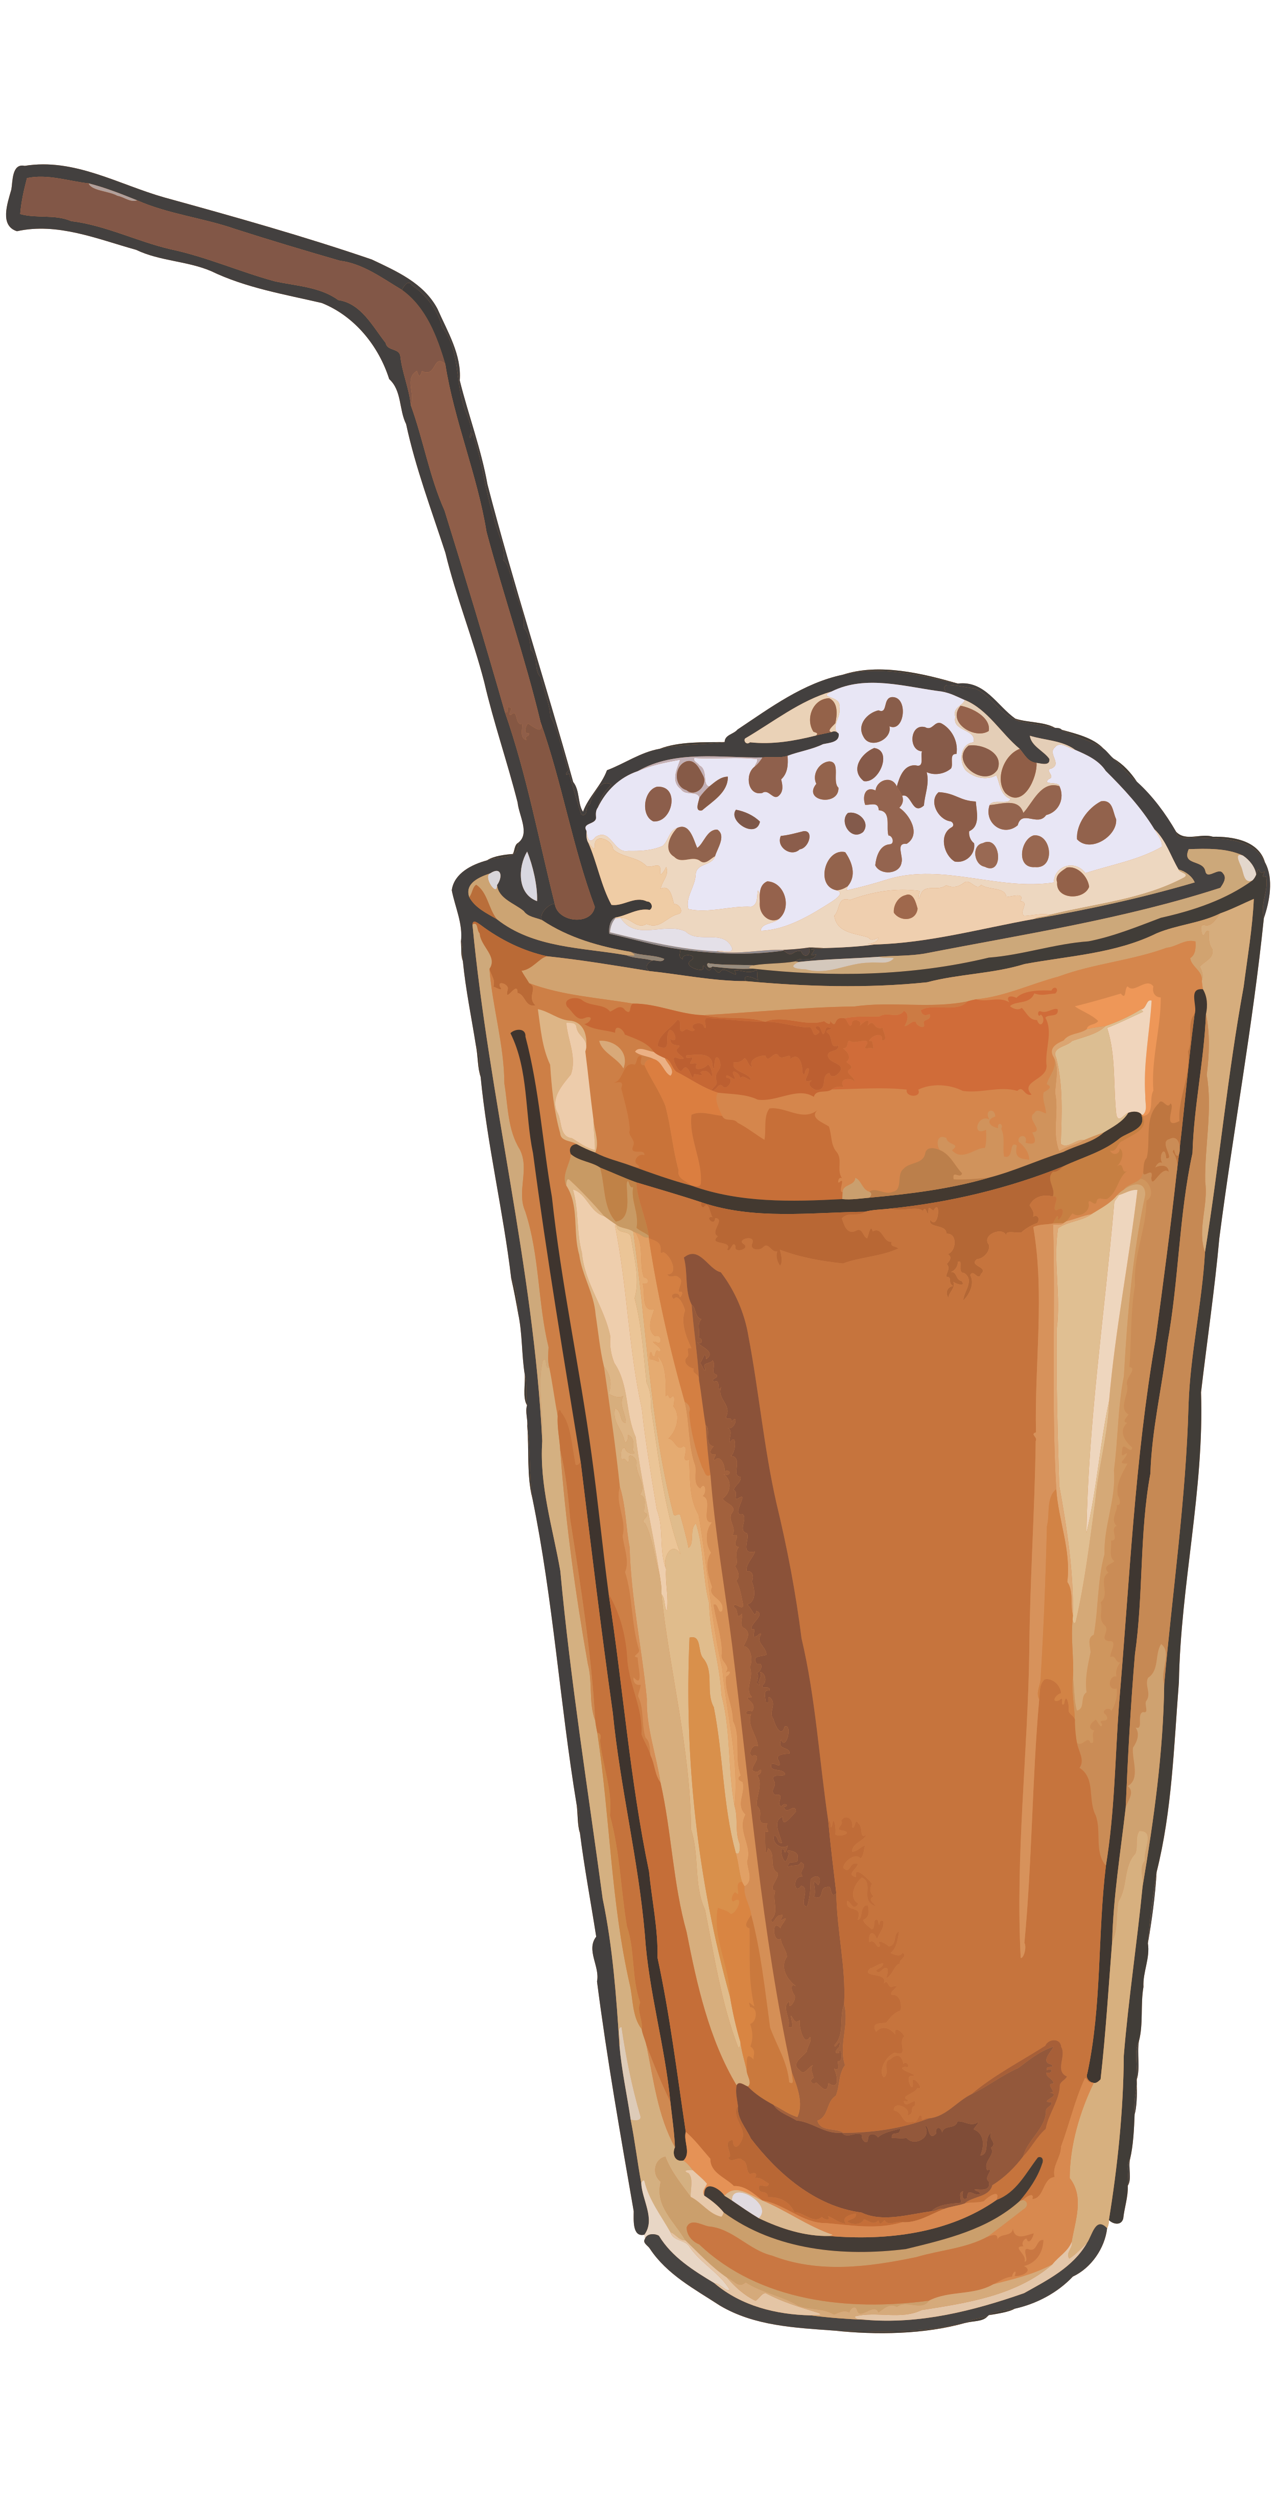 <?xml version="1.0" encoding="UTF-8" standalone="no"?>
<svg id="svg2" height="45" width="23" version="1.1" viewBox="0 0 1156 1985">
<g id="g4781">
<path id="path4458" d="m48.719 12.902c-6.834 0.017-13.739 0.544-20.731 1.686-14.787-3.225-13.526 17.949-15.164 26.762-4.562 15.975-13.424 40.874 6.364 47.162 45.812-10.175 91.172 8.9 134.9 21.048 26.64 12.82 57.62 12.45 84.8 24.05 39.45 19.02 83.03 26.25 125.18 36.04 37.07 14.75 64.43 48.51 76.32 86.06 14.46 13.05 10.92 34.49 19.16 50.94 10.56 49.21 28.73 97.28 44.45 145.53 11.91 49.51 31.19 96.82 43.95 146.23 10.54 45.51 26.23 90.6 37.76 136.1 1.44 14.71 14.32 35.24 0.59 45.58-4.3 2.47-3.8 8.57-5.91 12.63-8.33 0.64-21.24 1.98-29.39 7.23-16.8 4.5-37.26 14.46-39.8 33.81 3.75 19.3 12.86 37.85 10.37 58.13 0.74 7.27-0.31 15.57 2.17 21.82 3.16 32.33 9.83 64.33 14.86 96.09 2.36 11.6 1.68 24.5 5.26 35 7.43 76.3 25.69 152.4 34.63 228 3.05 13 5.68 27.4 7.83 39.6 4.9 22.6 3.84 46.7 7.47 68.9 0.77 10.9-2.68 26.3 2.57 34.9-2.31 7.7 1.04 15.5 0.28 23.4 2.21 26.9-0.8 56.7 5.83 81.9 23.47 114.5 31.03 231.1 49.98 345.9 1.6 10.6 0.79 23.6 3.8 32.5 4.96 39.3 12.35 78.3 18.4 117.1-11.84 15.2 4.43 33.8 0.91 50.6 11.14 86.8 26.5 173.4 41.53 260-0.01 9.3-1.83 29.8 12.12 26.3 0.1 1.6 0.37 3.2 0.67 4.8-3.3 4.7 3.31 7.6 5.42 11.1 19.38 29.3 50.69 45.8 79.26 64.4 39.04 23.2 85.42 25.1 129.43 28.3 47.4 5 101.61 4.4 148.41-8.7l1-0.2c7.7-2.2 18.6-1 24-7.3 0.4-0.3 1.1-1 1.5-1.3 9.6-1.5 23.1-3.6 29.3-7.3 24.3-5.3 48.4-17.8 65.8-36.3 20.8-9.6 36.3-32.3 38.8-54.6 1.4-2.9 2.1-6.2 1.9-9.3 4.9 4.8 13.9 6.6 16.3-1.7 1.3-12.4 5.7-24.5 5.2-37.2 4.8-7.2 0.3-20.8 2.5-29.8 3.7-15.3 4.5-34.2 5.2-50.8 2.2-7.1 3-23 2.4-32 0.1-2.4 0-4.8 0-7.2 4.2-13.2 0-29.3 2.5-43.7 5.1-19.1 1.6-41.2 5.1-61.2-1-16.7 7.7-32.5 5-49.4 4.1-23.3 8.4-54.1 9.9-80.5 17.5-69.4 19.5-142.2 25.2-214.8 2-109.9 28.7-217.6 25.1-327.8 6.8-58.6 15.3-115.9 20.6-174.2 15.6-121 37.9-240.29 50.4-361.91 6.4-18.34 11.5-44.7 1.3-63.09-7.3-24.83-36.8-29.35-59-28.99-13.4-4.26-30.6 5.85-41.5-5.56-11.9-20.6-26.6-40.57-44.5-56.6-6.8-10.34-15.4-19.9-26.3-26.17-4.1-3.37-7.1-8.01-11.3-11.22-11.9-12.49-30.9-16.75-47.3-21.36-2-2.21-5-2-7.6-2.23-12.9-7.06-30.6-5.69-45-10.36-20.8-14.71-34.6-43.37-65-39.7-40.2-11.47-88.8-23.43-130.22-10.01-44.84 9.52-81.84 37.2-119.17 62.03-4.47 5.48-14.34 5.69-14.56 14.16-23.9 0.26-51.56-0.82-73.63 7.63-21.41 3.75-39.48 16.68-59.51 24.22-6.2 17.11-20.96 30.03-27.11 46.93-6.08-8.76-3.41-24.28-11.11-33.66-31.41-112.72-67.64-223.46-97.02-336.63-7.02-39.64-21.53-78.07-31.36-117.49 2.32-28.95-13.9-55.19-25.21-80.97-15.44-29.01-46.06-42.36-74.24-55.72-77.39-26.438-155.94-48.475-234.62-70.125-45.31-12.775-89.586-37.59-137.42-37.473z" transform="scale(.8)" fill="#d5864c"/>
<path id="path4" fill="#43403f" d="m22.39 11.67c44.75-7.31 85.1 16.95 126.52 28.63 62.95 17.32 125.79 34.95 187.7 56.1 22.54 10.69 47.04 21.37 59.39 44.58 9.05 20.62 22.02 41.61 20.17 64.77 7.86 31.54 19.47 62.28 25.09 93.99 23.5 90.54 52.48 179.13 77.61 269.31 6.16 7.5 4.03 19.92 8.89 26.93 4.92-13.52 16.73-23.86 21.69-37.55 16.02-6.03 30.48-16.37 47.61-19.37 19.05-4.62 41.11-3.54 58.9-6.11 0.18-6.77 8.07-6.94 11.65-11.33 29.86-19.86 59.46-42 95.33-49.62 34.68-8.88 70.19 0.83 104.22 8.01 24.29-2.94 35.34 19.99 51.96 31.76 1.17 0.63 3.52 1.88 4.69 2.51-18.66-4.37-24.99-23.11-41.32-29.85-7.98-0.79-18.12-3.44-25.17-3.2-6.54 2.69 2.56 6.82-4.45 6.03-32.65-3.99-68.66-15.63-99.91-0.16-28.87 8.38-52.87 27.66-78.42 42.57-1.76 2.05 1.05 6.4 4.42 3.46 20.19 2.24 40.3-1.23 59.78-6.16 4.62-1.2 9.29-2.05 13.97-3.07 2.36-1.31 4.7-0.63 6.49 1.29 1.31 8.07-8.67 8.39-14.16 9.65-10.13 4.93-21.54 6.54-32.1 10.51-7.42 2.43-15.12 0.49-22.68 1.5-37.45 0.59-79.07-7.16-112.99 12.43-16.28 5.51-28.68 17.5-36.07 32.91 2.47-10.09 5.5-13.6 12.17-20.71-9.69-6.36-17.61 10.79-19.48 18.1-4.91-0.35-0.23 11.34-7.69 9.04-3.98-12.46-7.56-24.4-11.03-37.24-4.11 2.77-3.09-0.55-0.53-2.6-5.77-16.01-8.27-34.96-16.55-49.18 0.07-8.29-5.95-24.4-8.91-35.74-6.38-6.13-1.25-18.86-9.19-24.63 0.79-4.98-1.5-15.48-6.1-19.94 2.77-14.22-9.19-29.3-10.12-44.43-3.23-5.17-2.9-12.56-8.01-16.28 2.11-13.18-6.8-26.8-9.08-39.98-8-24.54-9.64-48.31-18.32-73.13-0.09-6.59-3.32 7.05-3.04 0.55 2.92-6.41-0.44-12.62-2.41-18.79-11.74-24.95-5.15-57.57-22.82-79.99-2.47-11.27-12.69-28.33-27.03-37.32-3.03-5.89-7.48 0.16-9.16 3.99-17.74-10.56-35.33-23.85-56.23-26.43-31.87-9.22-63.46-18.63-95.06-28.78-29.04-10.06-60.24-13.35-88.41-25.81-14.37-5.82-28.9-11.56-43.94-15.36-18.57-2.04-37.15-8.76-55.82-4.8-2.81 10.51-5.27 21.58-6.16 32.55 15.09 4.19 31.33 0 46.13 6.37 31.16 3.82 59.49 18.33 89.82 25.43 32.43 6.8 62.56 20.33 94.39 28.99 19.37 4.29 41.14 4.99 57.58 17.02 20.76 2.99 31.09 23.82 42.91 38.76 1.43 7.7 12.29 4.41 13.29 12.02 1.64 15.11 8.02 29.15 9.46 44.29 11.57 31.78 16.79 64.59 30.58 95.35 18.81 60.44 37.23 121.59 54.69 182.55 19.57 55.88 30.76 115.93 45.17 173.6-3.64-1.92-15.25 8.37-11.51 14.41-5.72-2.47-12.79-2.76-16.68-8.26-8.31-6.93-22.94-11.17-24.17-23.52 5.49-7.51 3.96-17.3-6.22-10.58-9.25 3.15-23.39 8.77-18.91 21.47 5.25 9.8 15.8 14.61 24.98 19.98 33.32 26.31 77.15 25.53 117.03 32.56 7.49 3.16 15.93 2.45 23.66 4.87-5.58 2.82-6.76 6.79-2.74 9.51-30.72-5.02-61.53-10.11-92.56-13.41-21.81-4.79-42.5-15.02-60.32-28.48-2.56-1.66-6.81-5.32-7.15-0.14 14.87 156.44 55.44 310.33 63.17 467.33-2.74 40 9.63 78.6 16.35 117.4 9.18 99 25.05 197.8 38.37 296.6 9.12 43.8 12.39 88.4 15.19 132.9 1.95 22.5 6.88 44.6 10.15 66.9 3.78 18.9 6.01 38.1 9.53 57.1 0.6 15.3 13.17 32.9 2.9 46.9-11.16 2.7-9.71-13.7-9.7-21.2-12.02-69.2-24.31-138.4-33.22-207.9 2.81-13.5-10.2-28.3-0.73-40.5-4.84-31-10.75-62.2-14.72-93.7-0.65-8.6 0.16-17.9-3.04-25.9-15.16-91.9-21.21-185.2-39.98-276.8-3.22-21.7-1.57-43.7-4.67-65.5 0.61-6.3-2.07-12.6-0.22-18.8-1.57-9.1 0.5-19.5-2.06-27.8-2.9-17.8-2.05-37.1-5.97-55.2-0.58-10.7-0.96-22.2-6.27-31.7-7.15-60.41-21.76-121.33-27.7-182.34-2.39-8.9 0.89-20.25-4.21-28-4.02-25.43-9.36-51.03-11.89-76.89-1.1-5.64 1.37-12.38-1.73-17.46 1.99-16.22-5.3-31.06-8.3-46.5 2.03-15.48 18.4-23.45 31.84-27.05 10.56-4.52 28.67 0.67 28.24-15.89 10.98-8.27 0.68-24.69-0.47-36.46-9.23-36.4-21.78-72.47-30.21-108.88-10.21-39.53-25.63-77.38-35.16-116.99-12.58-38.6-27.11-77.05-35.56-116.42-6.59-13.16-3.76-30.31-15.33-40.75-9.51-30.04-31.4-57.05-61.05-68.85-33.72-7.83-68.59-13.62-100.15-28.83-21.74-9.28-46.53-8.99-67.84-19.24-34.98-9.72-71.27-24.98-107.92-16.84-15.83-5.03-8.74-24.95-5.09-37.73 1.31-7.05 0.3-23.99 12.13-21.41m454.8 620.32c-8.4 14-9.2 38.3 9.01 44.84 0.5-13.74-3.88-32.45-9.01-44.84z"/>
<path id="path6" fill="#825747" d="m24.44 22.73c18.67-3.96 37.25 2.76 55.82 4.8 2.58 6.8 18.17 6.77 26.04 11.2 6.09 1.06 11.4 6.21 17.9 4.16 28.17 12.46 59.37 15.75 88.41 25.81 31.6 10.15 63.19 19.56 95.06 28.78 20.9 2.58 38.49 15.87 56.23 26.43 21.89 15.62 31.9 42.43 39.19 67.05-11.25-10.14-7.79 13.17-21.12 6.27-1.87 5.6-2.23 6.61-4.62-0.11-11.57 7.31-1.18 20.43-5.49 31.04-1.44-15.14-7.82-29.18-9.46-44.29-1-7.61-11.86-4.32-13.29-12.02-11.82-14.94-22.15-35.77-42.91-38.76-16.44-12.03-38.21-12.73-57.58-17.02-31.83-8.66-61.96-22.19-94.39-28.99-30.33-7.1-58.66-21.61-89.82-25.43-14.8-6.37-31.04-2.18-46.13-6.37 0.89-10.97 3.35-22.04 6.16-32.55z"/>
<path id="path8" fill="#b1a09c" d="m106.3 38.73c-7.87-4.43-23.46-4.4-26.04-11.2 15.04 3.8 29.57 9.54 43.94 15.36-6.5 2.05-11.81-3.1-17.9-4.16z"/>
<path id="path10" fill="#3e3b3a" d="m363.9 123.91c1.68-3.83 6.13-9.88 9.16-3.99 14.34 8.99 24.56 26.05 27.03 37.32 17.67 22.42 11.08 55.04 22.82 79.99 1.97 6.17 5.33 12.38 2.41 18.79-0.28 6.5 2.95-7.14 3.04-0.55 8.68 24.82 10.32 48.59 18.32 73.13 2.28 13.18 11.19 26.8 9.08 39.98 5.11 3.72 4.78 11.11 8.01 16.28 0.93 15.13 12.89 30.21 10.12 44.43 4.6 4.46 6.89 14.96 6.1 19.94 7.94 5.77 2.81 18.5 9.19 24.63 2.96 11.34 8.98 27.45 8.91 35.74 8.28 14.22 10.78 33.17 16.55 49.18-2.56 2.05-3.58 5.37 0.53 2.6 3.47 12.84 7.05 24.78 11.03 37.24 7.46 2.3 2.78-9.39 7.69-9.04 1.87-7.31 9.79-24.46 19.48-18.1-6.67 7.11-9.7 10.62-12.17 20.71-1.94 2.5-1.88 5.68-1.64 8.68 0.65 6.92-13.19 4.76-8.65 12.33 0.03 3.68-0.35 7.74 1.73 11.02 7.99 18.18 11.44 38.64 20.88 55.99 10.72 1.61 21.3-8.47 32.11-3.06 4.01-0.14 6.25 5.49 2.51 7.62-11.23-1.93-20.53 5.27-31.23 6.91-5.04 2.17-6.02 10.11-5.32 14.63 21.11 4.73 41.89 11.06 63.42 13.94 2.2 2.9-2.38 6.28 2.92 9.2-1.28-6.21 15.08-3.99 7.51 1.01-7.79 5.12 9.92 10.8 11.05 7.68-0.76-8.52 4.5 5.3 6.82 0.06 3.68-3.83 6 7.54 9.43 1.53 3.5-4.18 17.98 9.72 12.05-0.34 8.15-0.1 13.2 3.8 20.17-0.37 1.03 3.06-0.24 6.51 1.51 9.42-3.37-2.11-15.01-6.66-11.54 0.76-29.1 0.05-59.83-6.31-87.19-9.1-4.02-2.72-2.84-6.69 2.74-9.51 2.98-0.86 9.11 2.48 10.84-1.48-9.57-3.98-20.5-2.53-30.29-6.36-28.23-4.77-56.24-12.67-80.24-28.68-3.74-6.04 7.87-16.33 11.51-14.41 2.71 16.59 33.17 19.52 36.16 2.41-20.63-55.52-29.36-111.52-49.14-167.28-13.91-57.94-33.48-114.35-48.92-172.13-8.38-51.6-29.25-100.27-37.31-151.7-7.29-24.62-17.3-51.43-39.19-67.05z"/>
<path id="path12" fill="#8f5e49" d="m381.97 197.23c13.33 6.9 9.87-16.41 21.12-6.27 8.06 51.43 28.93 100.1 37.31 151.7 15.44 57.78 35.01 114.19 48.92 172.13 3.2 12.29-5.9 4.9-11.26 1.34-1.98 1.28-4.78 10.24 0.57 8.55 1.35 3.92-4.64 2.01-2.01 6.45-6.26-1.36-3.82-9.9-3.76-14.33-7.32 1.31-3.6-15.3-10.34-8.33-3.91 0.01 2.69-6.27-0.94-6.83-4.56-2.28 0.26 5.92-4.45 4.42-17.46-60.96-35.88-122.11-54.69-182.55-13.79-30.76-19.01-63.57-30.58-95.35 4.31-10.61-6.08-23.73 5.49-31.04 2.39 6.72 2.75 5.71 4.62 0.11z"/>
<path id="path14" fill="#413d38" d="m762.94 472c33.14-10.74 72.01-1.17 104.22 8.01-34.03-7.18-69.54-16.89-104.22-8.01z"/>
<path id="path16" fill="#e8e6f5" d="m752.96 487.1c31.25-15.47 67.26-3.83 99.91 0.16 7.23 1.14 13.89 4.69 20.59 7.65-2.12 5.53-11.5 6.65-8.58 15.3-3.53 13.1 19.73 10.91 16.41 22.95-11.91 1.28-13.44 16.78-7.39 25.04 7.37 7.01 18.83 9.82 28.06 4.76 3.45 7.76 3.38 17.96 12.8 21.42-1.97 5.88-15.82-0.6-18.95 5.57-5.46 16.13 12.36 29.41 25.48 18.24 3.78-14.61 18.19 1.76 25.72-9.2 11.72-2.84 17.09-15.34 12.07-26.1-0.64-4.7-16.37-0.69-9.63-6.51 6.85-2.34-4.84-8.3 2.42-9.6 9.76-4.21-3.7-13.35 3-18.98 4.83-6.47 12.48 1.19 18.33 2.07 10.3 4.42 21.45 9.33 27.8 19.09 16.3 16.17 32.1 33.16 44.1 52.89 2.6 4.95 7.2 9.71 6.8 15.72-21.3 12.24-46.5 16.47-69.33 23.94-9.19-12.36-27.93-7.26-28.67 8.46-49.78 7.74-99.6-17.59-149.19-3.23-12.64 4.02-25.45 7.58-38.42 10.35 0.27-1.26 0.64-2.49 1.07-3.7 8.2-9.61 4.16-21.7-2.27-30.87-17.93-4.07-27.51 30.73-7.9 34.47 7.86 2.21-0.52 7.83-4.03 10.19-19.49 12.48-40.87 25.51-64.47 26.53 0.08-7.23 12.11-6.34 16.39-10.75 12.26-10.09 5.34-33.52-10.57-34.02-8.56 3.71-6.55 14.34-6.71 21.94-1.67-3.92 0.84-11.11-1.68-13.64-1.18 5.31 0.38 12.56-6.08 14.67-18.99-1.06-38.31 6.3-56.95 2.08-2.94-10.44 6.33-20.47 6.66-31.17 0.73-10.89 14.52-7.49 17.53-16.58 1.94-6.92 10.39-18.52 2.18-24.06-9.45-0.64-12.29 12.53-18.32 16.55-3.38-7.59-6.85-23.58-18.29-18-7.33 2.19-7.64 11.81-13.04 16.18-9.75 4.3-20.75 4.75-31.26 4.51-13.13 2.58-15.5-21.44-29.5-12.6-5.65 7.34-7.42 1.15-8.14-5.62-4.54-7.57 9.3-5.41 8.65-12.33-0.24-3-0.3-6.18 1.64-8.68 7.39-15.41 19.79-27.4 36.07-32.91 12.21-5.54 25.4-7.96 38.54-10.4-3.08 8.48-8.88 19.79 0.69 26.6 3.73 6.42 14.76 1.02 16.7 7.66-0.74 3.96-4.8 13.08 2.35 11.56 9.51-8.16 23.63-16.35 23.32-30.47-6.64-0.01-11.88 4.99-16.81 8.9-6.72-1.27-0.72-15.18-9.01-19.03-1.22-2.38-6.18-3.95-4.47-6.81 18.91 1.41 37.95-1.19 56.79 1.05 0.96 2.06-1.65 4.64-2.26 6.84-9.37 7.04-6.04 26.9 7.01 23.78 5.81-4.21 9.91 7.58 15.11 2.31 4.21-3.87 3.18-9.73 1.89-14.58 6.13-5.65 6.38-13.58 5.82-21.34 10.56-3.97 21.97-5.58 32.1-10.51 5.49-1.26 15.47-1.58 14.16-9.65-8.11-5.54 2.94-14.96 0.59-24.06 2.19-10.46-21.12-7.77-6.83-14.03m54.55 5.15c-8.76 0.69-3.38 15.83-12.23 11.95-10.12 2.31-19.93 12.97-13.66 23.84 5.81 11.96 26.34 2.64 23.54-9.37 13.76 6.11 17.52-26.97 2.35-26.42m29.94 27.2c-13.94-3.66-15.52 21.23-2.77 21.86-1.87 3.96 2.74 15-5.63 12.71-10.93-1-14.8 10.6-17.2 19.1-4.55-10.63-18.4-5.69-19.24 3.6-9.64-4.49-12.16 5.73-9.36 13.03 5.8 0.06 11.85-2.85 12.24 4.83 11.84 0.97 6.36 15.06 8.79 22.86 3.96 0.07 5.81 7.8 1.13 7.96-9.22 0.71-12.3 11.4-13.1 19.01 4.48 9.4 22.26 8.32 23.79-2.48 1.91-5.6-5.82-18.06 4.65-16.91 13.72-8.76 2.01-27.14-6.66-32.66 2.91-2.84 4.19-6.56 2.58-10.88 8.74-2.5 8.95 18.53 19.74 8.79 0.65-10.01 5.27-19.67 2.44-30.15 7.26 3.46 16.57 1.55 22.11-3.35 2.38-3.85-2.16-13.63 4.88-13.06 1.94-12.09-5.04-23.21-13.83-27.78-6.26-2.38-7.93 7.35-14.56 3.52m-46.13 18.86c-11.84 4.88-22.12 19.89-9.39 29.92 13.65 2.6 26.51-27.66 9.39-29.92m-40.85 12.1c-9.31 1.07-15.64 12.04-11.49 20.3-13.01 15.86 20.66 20.85 20.04 3.55-6.16-5.48 2.67-23.75-8.55-23.85m-155.78 22.95c-12.41 3.37-14.8 26.44-3.15 31.36 17.71 1.22 24.31-32.87 3.15-31.36m255.03 4.88c-9.29 7.84-0.86 24.6 10.47 26.4 2.78 0.49 3.95 4.24 1.06 5.52-11.54 6.56-6.93 25.05 3.03 30.86 9.84 1.91 19.06-6.59 17.53-16.52-3.28-2.41-5.03-7.03-4.46-10.92 10.45-4.63 6.6-18.27 5.99-26.87-15-0.73-18.02-7.55-33.62-8.47m146.99 8.26c-11.94 6.04-22.63 20.73-21.75 34.35 11.79 12.82 36.64-2.62 35.44-18.1-3.3-6.93-2.7-17.93-13.69-16.25m-330.48 7.65c-7.8 10.19 18.25 27.11 21.73 10.8-5.78-5.71-13.82-9.34-21.73-10.8m101.31 2.95c-8.28 7.68 2.76 25.91 13.73 17.25 7.15-8.77-4.29-19.65-13.73-17.25m-39.98 16.41c-6.86 1.67-13.64 3.67-20.7 4.33-4.68 9.9 9.31 19.76 17.12 12.11 8.13-0.86 13.24-17.19 3.58-16.44m208.07 3.88c-12 3.63-16.16 29.98 1.3 28.65 18.97 1.91 15.14-30.73-1.3-28.65m-45.99 7c-10.27 1.81-8.25 19.53 1.73 21.32 17.86 9.22 14.95-29.79-1.73-21.32z"/>
<path id="path18" fill="#454241" d="m857.32 481.23c7.05-0.24 17.19 2.41 25.17 3.2 16.33 6.74 22.66 25.48 41.32 29.85 10.33 2.31 20.94 3.43 31.28 5.78 2.14 0.18 4.52 0.01 6.1 1.78 12.13 6.56 26.24 9.24 37.85 17.09 3.36 2.57 5.76 6.28 9.06 8.97 7.2 6.76 13.3 14.76 21.1 20.94 14.2 12.82 26 28.8 35.5 45.28 1.2 8.63 12.9 4.57 18.8 5.33 21.4 1.03 50.7-0.76 61.6 22.31 8.2 14.71 4.1 35.8-1 50.47-3.7-14.28 4.7-24.26 1.9-37.92-4.6 1.79-2.2-1.94-1-4.39-7.1 5.18-3.8-8.62-7.8 2.96-1-7.06-6.2-13.33-12-17.26-14.9-6.92-33-6.36-49.1-5.79-6.7 15.25 13.2 9.05 15.1 20.09 1.9 8.05 12.3-4.57 16 1.91 3.7 4.01 0 9.34-2.5 12.95-87.1 28.23-177.71 41.95-267.6 59.49-13.62 2.31-27.53 1.79-41.26 2.9-24.25 1.74-48.8 1.98-72.86 4.7-1.02-0.18-2.04-0.37-3.04-0.55 5.37-5.34 16.06 1.72 18.92-6.34-10.88 3.48 3.28-5.62-4.51-4.2 0.62-2.17 7.82-0.52 10.88-1.46 15.59-0.44 31.2-1.15 46.66-3.29 48.79-1.24 96.36-14.54 144.11-23.06 48.96-8.42 97.9-19.1 145.5-33.08-2.1-5.23-8.4-10.18-14.6-11.68-7.2-12.06-11.3-26.29-21.8-36.36-12-19.73-27.8-36.72-44.1-52.89-6.35-9.76-17.5-14.67-27.8-19.09-11.91-8.59-27.48-8.47-40.93-12.66 1.16 9.39 12.86 13.87 17.69 20.99 0.76 6.72-7.51 4.1-11.63 3.55-7.7-0.64-10.84-7.45-15.22-12.66-17.05-14.07-28.79-35.53-49.65-44.18-6.7-2.96-13.36-6.51-20.59-7.65 7.01 0.79-2.09-3.34 4.45-6.03z"/>
<path id="path20" fill="#ead2b7" d="m674.54 529.67c25.55-14.91 49.55-34.19 78.42-42.57-14.29 6.26 9.02 3.57 6.83 14.03 2.35 9.1-8.7 18.52-0.59 24.06-1.79-1.92-4.13-2.6-6.49-1.29-5-0.94 2.21-6.17 3.52-8.13 1.63-7.45 2.66-18.57-5.62-22.51-14.82 0.38-21.82 18.68-14.24 30.34 1.87 0.79 5.08 1.14 2.37 3.37-19.48 4.93-39.59 8.4-59.78 6.16-3.37 2.94-6.18-1.41-4.42-3.46z"/>
<path id="path22" fill="#895d4a" d="m807.51 492.25c15.17-0.55 11.41 32.53-2.35 26.42 2.8 12.01-17.73 21.33-23.54 9.37-6.27-10.87 3.54-21.53 13.66-23.84 8.85 3.88 3.47-11.26 12.23-11.95z"/>
<path id="path24" fill="#946249" d="m736.37 523.6c-7.58-11.66-0.58-29.96 14.24-30.34 8.28 3.94 7.25 15.06 5.62 22.51-1.31 1.96-8.52 7.19-3.52 8.13-4.68 1.02-9.35 1.87-13.97 3.07 2.71-2.23-0.5-2.58-2.37-3.37z"/>
<path id="path26" fill="#e4ceb7" d="m873.46 494.91c20.86 8.65 32.6 30.11 49.65 44.18-14.26 5.36-22.8 27.54-13 39.95 16.16 15.09 29.14-14.38 28.22-27.29 4.12 0.55 12.39 3.17 11.63-3.55-4.83-7.12-16.53-11.6-17.69-20.99 13.45 4.19 29.02 4.07 40.93 12.66-5.85-0.88-13.5-8.54-18.33-2.07-6.7 5.63 6.76 14.77-3 18.98-7.26 1.3 4.43 7.26-2.42 9.6-6.74 5.82 8.99 1.81 9.63 6.51-16.47-5.61-24.33 15.23-32.73 24.11-4.3-13.87-19.98-7.87-30.54-7.05 3.13-6.17 16.98 0.31 18.95-5.57-9.42-3.46-9.35-13.66-12.8-21.42-9.23 5.06-20.69 2.25-28.06-4.76-6.05-8.26-4.52-23.76 7.39-25.04 3.32-12.04-19.94-9.85-16.41-22.95-2.92-8.65 6.46-9.77 8.58-15.3m-3.89 5.18c-12.98 15.06 12.95 30.98 25.47 22.82 2.28-12.41-15.51-21.12-25.47-22.82m7.22 36.01c-18.1 14.51 14.72 39.36 26.19 21.79 6.12-14.81-13.7-23.67-26.19-21.79z"/>
<path id="path28" fill="#95624c" d="m869.57 500.09c9.96 1.7 27.75 10.41 25.47 22.82-12.52 8.16-38.45-7.76-25.47-22.82z"/>
<path id="path30" fill="#855743" d="m457.13 506.06c4.71 1.5-0.11-6.7 4.45-4.42 3.63 0.56-2.97 6.84 0.94 6.83 6.74-6.97 3.02 9.64 10.34 8.33-0.06 4.43-2.5 12.97 3.76 14.33-2.63-4.44 3.36-2.53 2.01-6.45-5.35 1.69-2.55-7.27-0.57-8.55 5.36 3.56 14.46 10.95 11.26-1.34 19.78 55.76 28.51 111.76 49.14 167.28-2.99 17.11-33.45 14.18-36.16-2.41-14.41-57.67-25.6-117.72-45.17-173.6z"/>
<path id="path32" fill="#413d38" d="m919.12 511.77c11.52 3.73 25.7 2.64 35.97 8.29-10.34-2.35-20.95-3.47-31.28-5.78-1.17-0.63-3.52-1.88-4.69-2.51z"/>
<path id="path34" fill="#875b49" d="m837.45 519.45c6.63 3.83 8.3-5.9 14.56-3.52 8.79 4.57 15.77 15.69 13.83 27.78-7.04-0.57-2.5 9.21-4.88 13.06-5.54 4.9-14.85 6.81-22.11 3.35 2.83 10.48-1.79 20.14-2.44 30.15-10.79 9.74-11-11.29-19.74-8.79-1.51-2.86-3.18-5.6-4.82-8.36 2.4-8.5 6.27-20.1 17.2-19.1 8.37 2.29 3.76-8.75 5.63-12.71-12.75-0.63-11.17-25.52 2.77-21.86z"/>
<path id="path36" fill="#413d38" d="m961.19 521.84c13.13 3.69 28.32 7.1 37.85 17.09-11.61-7.85-25.72-10.53-37.85-17.09z"/>
<path id="path38" fill="#413d38" d="m597.06 539.06c17.65-6.76 39.78-5.9 58.9-6.11-17.79 2.57-39.85 1.49-58.9 6.11z"/>
<path id="path40" fill="#895c49" d="m876.79 536.1c12.49-1.88 32.31 6.98 26.19 21.79-11.47 17.57-44.29-7.28-26.19-21.79z"/>
<path id="path42" fill="#865a49" d="m791.32 538.31c17.12 2.26 4.26 32.52-9.39 29.92-12.73-10.03-2.45-25.04 9.39-29.92z"/>
<path id="path44" fill="#905e47" d="m923.11 539.09c4.38 5.21 7.52 12.02 15.22 12.66 0.92 12.91-12.06 42.38-28.22 27.29-9.8-12.41-1.26-34.59 13-39.95z"/>
<path id="path46" fill="#c2b0b6" d="m577.27 559.28c33.92-19.59 75.54-11.84 112.99-12.43-2.02 3.07-4.2 6.09-7.15 8.33 0.61-2.2 3.22-4.78 2.26-6.84-18.84-2.24-37.88 0.36-56.79-1.05-1.71 2.86 3.25 4.43 4.47 6.81 8.29 3.85 2.29 17.76 9.01 19.03-3.27 3.04-6.31 6.35-8.86 10.01-1.94-6.64-12.97-1.24-16.7-7.66-9.57-6.81-3.77-18.12-0.69-26.6-13.14 2.44-26.33 4.86-38.54 10.4m44.38-8.97c-11.55 3.53-12.26 22.6-0.13 26.15 8.03 7.02 19.95-4.53 14.77-13.53-2.86-5.51-7.01-14.57-14.64-12.62z"/>
<path id="path48" fill="#8f604c" d="m690.26 546.85c7.56-1.01 15.26 0.93 22.68-1.5 0.56 7.76 0.31 15.69-5.82 21.34 1.29 4.85 2.32 10.71-1.89 14.58-5.2 5.27-9.3-6.52-15.11-2.31-13.05 3.12-16.38-16.74-7.01-23.78 2.95-2.24 5.13-5.26 7.15-8.33z"/>
<path id="path50" fill="#413d38" d="m1008.1 547.9c8.7 5.02 15.6 12.67 21.1 20.94-7.8-6.18-13.9-14.18-21.1-20.94z"/>
<path id="path52" fill="#865a47" d="m621.65 550.31c7.63-1.95 11.78 7.11 14.64 12.62 5.18 9-6.74 20.55-14.77 13.53-12.13-3.55-11.42-22.62 0.13-26.15z"/>
<path id="path54" fill="#93634c" d="m750.47 550.41c11.22 0.1 2.39 18.37 8.55 23.85 0.62 17.3-33.05 12.31-20.04-3.55-4.15-8.26 2.18-19.23 11.49-20.3z"/>
<path id="path56" fill="#855945" d="m642.06 573.13c4.93-3.91 10.17-8.91 16.81-8.9 0.31 14.12-13.81 22.31-23.32 30.47-7.15 1.52-3.09-7.6-2.35-11.56 2.55-3.66 5.59-6.97 8.86-10.01z"/>
<path id="path58" fill="#94644f" d="m792.61 576.72c0.84-9.29 14.69-14.23 19.24-3.6 1.64 2.76 3.31 5.5 4.82 8.36 1.61 4.32 0.33 8.04-2.58 10.88 8.67 5.52 20.38 23.9 6.66 32.66-10.47-1.15-2.74 11.31-4.65 16.91-1.53 10.8-19.31 11.88-23.79 2.48 0.8-7.61 3.88-18.3 13.1-19.01 4.68-0.16 2.83-7.89-1.13-7.96-2.43-7.8 3.05-21.89-8.79-22.86-0.39-7.68-6.44-4.77-12.24-4.83-2.8-7.3-0.28-17.52 9.36-13.03z"/>
<path id="path60" fill="#94644e" d="m926.35 597c8.4-8.88 16.26-29.72 32.73-24.11 5.02 10.76-0.35 23.26-12.07 26.1-7.53 10.96-21.94-5.41-25.72 9.2-13.12 11.17-30.94-2.11-25.48-18.24 10.56-0.82 26.24-6.82 30.54 7.05z"/>
<path id="path62" fill="#8c5e4b" d="m594.69 573.36c21.16-1.51 14.56 32.58-3.15 31.36-11.65-4.92-9.26-27.99 3.15-31.36z"/>
<path id="path64" fill="#8c5d49" d="m849.72 578.24c15.6 0.92 18.62 7.74 33.62 8.47 0.61 8.6 4.46 22.24-5.99 26.87-0.57 3.89 1.18 8.51 4.46 10.92 1.53 9.93-7.69 18.43-17.53 16.52-9.96-5.81-14.57-24.3-3.03-30.86 2.89-1.28 1.72-5.03-1.06-5.52-11.33-1.8-19.76-18.56-10.47-26.4z"/>
<path id="path66" fill="#92624c" d="m996.71 586.5c10.99-1.68 10.39 9.32 13.69 16.25 1.2 15.48-23.65 30.92-35.44 18.1-0.88-13.62 9.81-28.31 21.75-34.35z"/>
<path id="path68" fill="#7d5749" d="m666.23 594.15c7.91 1.46 15.95 5.09 21.73 10.8-3.48 16.31-29.53-0.61-21.73-10.8z"/>
<path id="path70" fill="#835a4b" d="m767.54 597.1c9.44-2.4 20.88 8.48 13.73 17.25-10.97 8.66-22.01-9.57-13.73-17.25z"/>
<path id="path72" fill="#91634d" d="m612.85 610.73c11.44-5.58 14.91 10.41 18.29 18 6.03-4.02 8.87-17.19 18.32-16.55 8.21 5.54-0.24 17.14-2.18 24.06-4 2.13-8.31 7.77-13.04 4.65-7.28-6.16-16.98 3.18-23.9-4.12-10.36-6.08-3.8-19.68 2.51-26.04z"/>
<path id="path74" fill="#edd7c0" d="m599.81 626.91c5.4-4.37 5.71-13.99 13.04-16.18-6.31 6.36-12.87 19.96-2.51 26.04 6.92 7.3 16.62-2.04 23.9 4.12 4.73 3.12 9.04-2.52 13.04-4.65-3.01 9.09-16.8 5.69-17.53 16.58-0.33 10.7-9.6 20.73-6.66 31.17 18.64 4.22 37.96-3.14 56.95-2.08 6.46-2.11 4.9-9.36 6.08-14.67 2.52 2.53 0.01 9.72 1.68 13.64 0.38 8.87 9.15 16.36 17.28 12.08-4.28 4.41-16.31 3.52-16.39 10.75 23.6-1.02 44.98-14.05 64.47-26.53 3.51-2.36 11.89-7.98 4.03-10.19 3.69-0.05 7.12-1.63 10.17-3.6-0.43 1.21-0.8 2.44-1.07 3.7 12.97-2.77 25.78-6.33 38.42-10.35 49.59-14.36 99.41 10.97 149.19 3.23 0.74-15.72 19.48-20.82 28.67-8.46 22.83-7.47 48.03-11.7 69.33-23.94 0.4-6.01-4.2-10.77-6.8-15.72 10.5 10.07 14.6 24.3 21.8 36.36 1.1 3.06 9.9 3.61 5.3 7.06-37.6 20.17-80.96 23.78-121.79 33.9-7.46-1.72-15.73 0.79-23 1.1-6.18-3.11 5.52-12.58-3.78-13.39 4.5-8.55-7.88-4.01-12.63-3.74-1.01-9.3-15.78-6.01-22.85-11.05-4.6 6.52-9.92-6.65-15.66-1.73-5.19 3.81-10.05 4.77-16.05 2.07-6.82 6.05-19.35-1.77-22.91 8.3-2.98 8.91-2.29 0.13-0.72-3.03-21.41-3.16-43.29 0.7-63.29 8.09-11.69-3.78-8.74 9.05-14.28 14.22 2.25 15.81 18.59 15.74 30.92 19.7 2.46 3.44 5.78 1.58 8.85 0.16 0.44 7.28-18.79 4.93-3.12 6.16-15.46 2.14-31.07 2.85-46.66 3.29-4.37-0.18-8.7-0.66-13.05-0.52-7.7 1.24-15.46 1.72-23.22 2.16-19.93-0.72-40.36 4.63-60.23 1.26 3.57-1.89 14.66 3.28 14.07-2.84-7.67-17.9-30.7-3.62-42.09-15.08-19.04-9-44.96 9.3-58.85-12.3 8.61-1.11 14.39 10.94 23.46 5.49 12.23 5.3 18.01-6.36 28.29-8.87 6.48-1.19 0.94-10.06-3.53-9.11-1.45-5.81-3.53-18.14-11.99-13.87 1.02-6.78 8.06-12.44 4.96-19.64-1.54 3.07-6.22 11.19-5.34 2.98 0.5-9.56-9.74 0.32-13.71-4.99-8.09-7.39-21.2-6.78-28.96-14.08-0.75-8.89-17.33-15.29-16.64-2.75-0.51 5.7-3.57-1.74-5.76-2.94-2.08-3.28-1.7-7.34-1.73-11.02 0.72 6.77 2.49 12.96 8.14 5.62 14-8.84 16.37 15.18 29.5 12.6 10.51 0.24 21.51-0.21 31.26-4.51m366 19.51c-4.41 3.04-11.28 6.7-8.83 13.4-1.38 15.69 24.18 16.61 28.95 4.06-1.14-9.34-10.45-19.23-20.12-17.46z"/>
<path id="path76" fill="#8b5d4b" d="m727.56 613.51c9.66-0.75 4.55 15.58-3.58 16.44-7.81 7.65-21.8-2.21-17.12-12.11 7.06-0.66 13.84-2.66 20.7-4.33z"/>
<path id="path78" fill="#413d38" d="m1064.7 614.12c8.7 9.13 22.5 1.04 33.2 4.45 17.8-0.29 41.4 3.33 47.2 23.19-10.9-23.07-40.2-21.28-61.6-22.31-5.9-0.76-17.6 3.3-18.8-5.33z"/>
<path id="path80" fill="#986750" d="m935.63 617.39c16.44-2.08 20.27 30.56 1.3 28.65-17.46 1.33-13.3-25.02-1.3-28.65z"/>
<path id="path82" fill="#efcca5" d="m538.4 627.16c-0.69-12.54 15.89-6.14 16.64 2.75 7.76 7.3 20.87 6.69 28.96 14.08 3.97 5.31 14.21-4.57 13.71 4.99-0.88 8.21 3.8 0.09 5.34-2.98 3.1 7.2-3.94 12.86-4.96 19.64 8.46-4.27 10.54 8.06 11.99 13.87 4.47-0.95 10.01 7.92 3.53 9.11-10.28 2.51-16.06 14.17-28.29 8.87-9.07 5.45-14.85-6.6-23.46-5.49-1.64 0.08-3.27 0.29-4.89 0.48l-0.06-0.8c10.7-1.64 20-8.84 31.23-6.91 3.74-2.13 1.5-7.76-2.51-7.62-10.81-5.41-21.39 4.67-32.11 3.06-9.44-17.35-12.89-37.81-20.88-55.99 2.19 1.2 5.25 8.64 5.76 2.94z"/>
<path id="path84" fill="#413d38" d="m464.31 634.18c1.69-3.25 1.29-8.13 4.73-10.11 0.43 16.56-17.68 11.37-28.24 15.89 6.52-4.2 16.85-5.27 23.51-5.78z"/>
<path id="path86" fill="#996953" d="m889.64 624.39c16.68-8.47 19.59 30.54 1.73 21.32-9.98-1.79-12-19.51-1.73-21.32z"/>
<path id="path88" fill="#cca87a" d="m1076.1 629.83c16.1-0.57 34.2-1.13 49.1 5.79-8.3-3.18-3.2 6.41-1.5 10.41 2.1 4.97 2.3 15.72 10.2 11.99-24.4 17.68-53.8 27.37-83 33.88-21.5 8.09-42.9 16.9-65.59 21.3-30.44 2.12-59.74 12.44-90.17 14.73-69.84 16.85-142.83 17.88-213.97 9.95-5.09-0.05-2.58-2.7 0.98-2.98 12.52-2.04 25.31-1.34 37.79-3.58 1 0.18 2.02 0.37 3.04 0.55-11.36 5.3-0.19 6.49 6.62 6.73 20.19 5.67 37.62-5.99 57.55-6.08 7.36-1.07 16.34 2.48 22.11-4-4.38-1.21-9.15 0.35-13.42-1.35 13.73-1.11 27.64-0.59 41.26-2.9 89.89-17.54 180.5-31.26 267.6-59.49 2.5-3.61 6.2-8.94 2.5-12.95-3.7-6.48-14.1 6.14-16-1.91-1.9-11.04-21.8-4.84-15.1-20.09z"/>
<path id="path90" fill="#d9d8e1" d="m477.19 631.99c5.13 12.39 9.51 31.1 9.01 44.84-18.21-6.54-17.41-30.84-9.01-44.84z"/>
<path id="path92" fill="#93634c" d="m757.19 666.99c-19.61-3.74-10.03-38.54 7.9-34.47 6.43 9.17 10.47 21.26 2.27 30.87-3.05 1.97-6.48 3.55-10.17 3.6z"/>
<path id="path94" fill="#e3d7cc" d="m1123.7 646.03c-1.7-4-6.8-13.59 1.5-10.41 5.8 3.93 11 10.2 12 17.26-0.8 1.89-1.8 3.71-3.3 5.14-7.9 3.73-8.1-7.02-10.2-11.99z"/>
<path id="path96" fill="#936149" d="m965.81 646.42c9.67-1.77 18.98 8.12 20.12 17.46-4.77 12.55-30.33 11.63-28.95-4.06-2.45-6.7 4.42-10.36 8.83-13.4z"/>
<path id="path98" fill="#413d38" d="m1137.2 652.88c4-11.58 0.7 2.22 7.8-2.96-1.2 2.45-3.6 6.18 1 4.39 2.8 13.66-5.6 23.64-1.9 37.92-10 97.3-27.8 192.76-40.3 289.52-4.2 46.65-11.1 92.55-16.6 139.45 3 88.1-18.4 174.2-20 262.1-4.6 58.1-6.2 116.4-20.2 171.9-3.3 20.9-6.2 43-7.9 64.4 2.2 13.5-4.7 26.2-4 39.5-2.8 16 0 33.7-4.1 49-5.1 9.9-0.6 23.7-2 34.9 0 1.9 0.2 3.9 0 5.8-1.5 8.4-2.8 17-1.9 25.6-0.5 13.3-1.2 28.4-4.2 40.6-4.1 6.9-0.3 16.2-2 23.9 0.4 10.1-3.1 19.9-4.1 29.8-1.9 6.6-9.1 5.1-13 1.3 7.8-48 13.2-99.1 13.5-148.7 4.2-51.2 12-101.9 17-153 10.2-60.7 18.8-121.7 19.6-183.1 7.5-84.4 19.7-167.7 22-252.3 1.5-46.5 12.3-92.2 14.9-138.47 12.9-79.79 20.4-160.6 35-240.18 3.4-26.44 8-52.79 9.2-79.44-9.4 4.08-20 9.47-30.3 13.08-18.2 9-39.1 10.23-57.7 18.08-37.4 18.37-79.25 20.31-119.48 27.76-28.76 8.9-59.3 8.84-88.32 16.51-54.59 5.68-109.87 3.92-164.27-1.04-3.47-7.42 8.17-2.87 11.54-0.76-1.75-2.91-0.48-6.36-1.51-9.42-6.97 4.17-12.02 0.27-20.17 0.37 5.93 10.06-8.55-3.84-12.05 0.34-3.43 6.01-5.75-5.36-9.43-1.53-2.32 5.24-7.58-8.58-6.82-0.06-1.13 3.12-18.84-2.56-11.05-7.68 7.57-5-8.79-7.22-7.51-1.01-5.3-2.92-0.72-6.3-2.92-9.2 31.21 4.41 63.22 5.86 94.49 1.3 8.88 7.69 6.86-0.59 15.58 0.58 3.65 8.17 9.83 2.16 7.1-3.33 4.35-0.14 8.68 0.34 13.05 0.52-3.06 0.94-10.26-0.71-10.88 1.46 7.79-1.42-6.37 7.68 4.51 4.2-2.86 8.06-13.55 1-18.92 6.34-12.48 2.24-25.27 1.54-37.79 3.58-13.22-0.62-26.49 0.02-39.66-1.68-4.33-1.79-1.93 6.7 2.42 2.79 12.03 1.48 24.12 2.58 36.26 1.87 71.14 7.93 144.13 6.9 213.97-9.95 30.43-2.29 59.73-12.61 90.17-14.73 22.69-4.4 44.09-13.21 65.59-21.3 29.2-6.51 58.6-16.2 83-33.88 1.5-1.43 2.5-3.25 3.3-5.14z"/>
<path id="path100" fill="#c8a67b" d="m1066.9 648.21c6.2 1.5 12.5 6.45 14.6 11.68-47.6 13.98-96.54 24.66-145.5 33.08 4.39-2.54 9.78-1.8 14.41-3.8 40.83-10.12 84.19-13.73 121.79-33.9 4.6-3.45-4.2-4-5.3-7.06z"/>
<path id="path102" fill="#d9d6da" d="m443.72 651.71c10.18-6.72 11.71 3.07 6.22 10.58 0.28 12.08-13.21-8.08-6.22-10.58z"/>
<path id="path104" fill="#cca473" d="m424.81 673.18c-4.48-12.7 9.66-18.32 18.91-21.47-6.99 2.5 6.5 22.66 6.22 10.58 1.23 12.35 15.86 16.59 24.17 23.52 3.89 5.5 10.96 5.79 16.68 8.26 24 16.01 52.01 23.91 80.24 28.68 7.74 5.02 0.66 2.93-4.21 2.97-39.88-7.03-83.71-6.25-117.03-32.56-7.73-9.55-8.28-24.25-18.74-31.17-3.63 2.63-3.36 7.88-6.24 11.19z"/>
<path id="path106" fill="#95624c" d="m687.8 680.88c0.16-7.6-1.85-18.23 6.71-21.94 15.91 0.5 22.83 23.93 10.57 34.02-8.13 4.28-16.9-3.21-17.28-12.08z"/>
<path id="path108" fill="#efcfaf" d="m872.49 660.36c5.74-4.92 11.06 8.25 15.66 1.73 7.07 5.04 21.84 1.75 22.85 11.05 4.75-0.27 17.13-4.81 12.63 3.74 9.3 0.81-2.4 10.28 3.78 13.39 7.27-0.31 15.54-2.82 23-1.1-4.63 2-10.02 1.26-14.41 3.8-47.75 8.52-95.32 21.82-144.11 23.06-15.67-1.23 3.56 1.12 3.12-6.16-3.07 1.42-6.39 3.28-8.85-0.16-12.33-3.96-28.67-3.89-30.92-19.7 5.54-5.17 2.59-18 14.28-14.22 20-7.39 41.88-11.25 63.29-8.09-1.57 3.16-2.26 11.94 0.72 3.03 3.56-10.07 16.09-2.25 22.91-8.3 6 2.7 10.86 1.74 16.05-2.07m-52.85 11.07c-6.71 1.53-11.12 9.35-10.48 15.88 5.64 8.2 20.01 8.04 21.49-3.65-1.41-4.99-3.76-15.29-11.01-12.23z"/>
<path id="path110" fill="#b96e3a" d="m431.05 661.99c10.46 6.92 11.01 21.62 18.74 31.17-9.18-5.37-19.73-10.18-24.98-19.98 2.88-3.31 2.61-8.56 6.24-11.19z"/>
<path id="path112" fill="#9f684c" d="m819.64 671.43c7.25-3.06 9.6 7.24 11.01 12.23-1.48 11.69-15.85 11.85-21.49 3.65-0.64-6.53 3.77-14.35 10.48-15.88z"/>
<path id="path114" fill="#d6ad7d" d="m1104.7 687.89c10.3-3.61 20.9-9 30.3-13.08-1.2 26.65-5.8 53-9.2 79.44-14.6 79.58-22.1 160.39-35 240.18-7.3-20.39 3.2-42.44 0.2-63.6-0.6-32.43 6.8-64.82 1.4-96.86 2.3-18.54 3.1-36.71-0.7-54.98 1.6-7.52 1.3-15.75-2.8-22.46-0.4-2.57-0.7-5.01-1-7.53 1.7-4.57 0.4-8.87-1.8-12.86 4.3-5.11 12.9-7.32 11.5-15.68-3.5-4.77-3.6-10.52-3-16.17-4.1-2.49-3.3 5.02-6.2 3.14-0.7-2.79-3.6-11.15 3.5-8.48 6.1-0.18 9.3-6.84 12.8-11.06z"/>
<path id="path116" fill="#d1a370" d="m1047 705.97c18.6-7.85 39.5-9.08 57.7-18.08-3.5 4.22-6.7 10.88-12.8 11.06-7.1-2.67-4.2 5.69-3.5 8.48 2.9 1.88 2.1-5.63 6.2-3.14-0.6 5.65-0.5 11.4 3 16.17 1.4 8.36-7.2 10.57-11.5 15.68 2.2 3.99 3.5 8.29 1.8 12.86 1.1-9.1-9.6-12.84-10.5-20.62 5.1-3.27 5.1-9.6 4.8-15.03-9.5-2.63-17 4.83-26.1 5.66-31.9 11.73-66.2 14.26-97.97 26.09-24.88 6.56-48.63 18.11-74.56 20.54-2.66 0.53-5.31 1.09-7.88 1.92-33.66 6.89-68.35-0.4-102.24 4.58-45.56 0.56-91.2 5.37-136.57 7.86-21.8-0.54-42.32-10.8-64-10.47-31.54-5.41-63.84-7.19-93.86-18.48-2.2-3.8-4.87-7.32-6.9-11.21 9.99-1.22 16.14-11.7 23.06-13.15 31.03 3.3 61.84 8.39 92.56 13.41 27.36 2.79 58.09 9.15 87.19 9.1 54.4 4.96 109.68 6.72 164.27 1.04 29.02-7.67 59.56-7.61 88.32-16.51 40.23-7.45 82.08-9.39 119.48-27.76z"/>
<path id="path118" fill="#908b8e" d="m551.59 706.31c-0.7-4.52 0.28-12.46 5.32-14.63l0.06 0.8c-2.99 3.51-4.36 7.99-4.8 12.54 31.72 7.77 63.72 15.6 96.56 17.2 19.87 3.37 40.3-1.98 60.23-1.26l0.54 0.59c-31.27 4.56-63.28 3.11-94.49-1.3-21.53-2.88-42.31-9.21-63.42-13.94z"/>
<path id="path120" fill="#e4e0e8" d="m556.97 692.48c1.62-0.19 3.25-0.4 4.89-0.48 13.89 21.6 39.81 3.3 58.85 12.3 11.39 11.46 34.42-2.82 42.09 15.08 0.59 6.12-10.5 0.95-14.07 2.84-32.84-1.6-64.84-9.43-96.56-17.2 0.44-4.55 1.81-9.03 4.8-12.54z"/>
<path id="path122" fill="#ba6a36" d="m427.71 698.07c0.34-5.18 4.59-1.52 7.15 0.14 17.82 13.46 38.51 23.69 60.32 28.48-6.92 1.45-13.07 11.93-23.06 13.15 2.03 3.89 4.7 7.41 6.9 11.21 8.8 4.31-2.7 11.88 5.7 20.11-9.71 1.9-9.13-10.13-16.23-11.22 0.31-12.9-12.57 11.84-8.82-3.49 1.27-4.41-9.87-8.41-7.04-2.17 3.78 5.05-3.54 0.72-5.98-0.12 2.07-6.19-2.36-10.63-3.59-16.13 7.63-11.11-8.24-20.39-8.88-32.02-2.86-2.63-1.31-11.3-6.47-7.94z"/>
<path id="path124" fill="#cea97b" d="m427.71 698.07c5.16-3.36 3.61 5.31 6.47 7.94 0.64 11.63 16.51 20.91 8.88 32.02 2.72 34.72 13.36 68.76 13.52 103.85 3.37 20.1 2.83 41.71 13.99 59.62 9.18 18.17-3.17 37.72 4.9 55.99 13.12 39.96 11.28 82.51 21.13 122.91-0.28 6.1-0.93 12.3 0.63 18.3-4.77 2.3-1.09-10.8-5.86-6.2-5.6 23.5 1.21 48.5-0.49 72.9-7.73-157-48.3-310.89-63.17-467.33z"/>
<path id="path126" fill="#d5864c" d="m1056.1 719.01c9.1-0.83 16.6-8.29 26.1-5.66 0.3 5.43 0.3 11.76-4.8 15.03 0.9 7.78 11.6 11.52 10.5 20.62 0.3 2.52 0.6 4.96 1 7.53-13.9-1.41-4.5 15.32-7.5 22.61-7.6 7.75-0.8 23.5-6 33.74 3 21.53-9.4 42.58-7.7 62.89-16.3 8.4-3.2-14.23-8.2-15.86-2.9 6.3-7.4-6.24-10.6-0.11-13.3 12.74-7 33.01-10.8 49.26-3.3 3.59-2.6 8.36-3.2 12.77-0.7 2.08-1.1 4.41-2.6 6.18-4.3 4.42-11.9 5.02-15.2 10.03-2.2 1.36-4.3 2.88-5.9 4.99-6.3 7.55-15.05 11.91-23.21 17.02-7.74 1.29-14.89 4.6-22.5 6.31 2.08-2.21 3.32-5.1 5.57-7.15 5.15 5.1 16.82-1.85 14.29-9.31 0.08-5.4 6.34 4.59 7.32-1.26 0.98-5.52 6.74-0.84 10.03-2.68 9.7-6.62 9-19.65 18.6-25.67-7.4 5.59-2.5-9.29-10.4-3.36 4.1-3.57 7.9-13.15 2.5-16.54 0.9 5.44-6.3 7.28-8.5 1.98 6.5 2.36 6.1-7.29 11.5-8.67 8.2-5.52 23.7-9.78 18-22.45 11.4-1.01 5.4-16.11 9.7-22.98-2.2-28.16 6.8-56.54 6.7-84.3-5.4-0.18-8-4.7-6.7-9.96-6.4-8.82-17.4 7.2-23.3-0.09-3.2 1.61-0.8 13.29-6.2 6.53-12.9 3.85-28.04 8.23-41.69 11.55 6.73 4.67 15.15 7.33 21.22 13.29-2.42 3.85-9.6 2.41-10.32 7.42-6.53 4.67-15.97 3.29-21.01 10.23-5.86 2.39-13.24 6.41-9.66 13.79 5.66 9.89-3.75 17.6-5.54 25.73 6.16 2.55 0.62 5.35-2.77 7.32-1.73 6.42 1.81 12.71 2.16 19.11-3.54-0.81-8.47-5.03-10.64-0.32-8.29 5.11 9.9 16.41-1.91 17.51 3.42 6.8 4.71 12.38-6.09 9.33 2.79-8.27-7.97-7.55-6.12-0.82 5.11 3.85 9.27 9.68 9.53 16.17-9.22-0.81-13.55-2.24-11.24-12.87-7.91-4.85-1.95 12.8-11.57 10-1.67-8.38 1.29-17.25-2.57-24.97 2.52-5.3-4.23-6.54-2.76-0.73-7.51-1.25-12.25-7.14-2.6-10.59-0.56-8.84-10.84-5.51-5.32 2.78-11.03-5.56-16.59 16.25-3.1 9.28 0.13 3.13 0.78 11.98-1.14 16.57-7.15-1.37-20.53 12.88-29.66 1.86 8.68-6.3-4.03-4.03-5.13-10.97-8.35-4.23-9.65 5.73-5.84 10.93-4.92-2.18-12.39-3.51-13.39 3.42-2.07 9.49-14.07 7.27-19.46 13.49-6.91 5.11-0.1 19.14-9.96 20.89-6.49 3.26-15.83-4.77-21.01-0.13-6.55-1.73-7.43-10.89-12.79-12.52-0.28 7.34-11.32 5.43-11.41 12.9-4.6 0.41 2.67-13.39-2.3-9.6-2.98 3.82-1.91-5.48 1.73-2.92-5.39-7.74 1.19-17.13-5.35-24.38-5.06-6.41-3.85-15.1-6.51-22.42-5.1-3.61-17.88-7.56-10.43-14.88-13.56 10.81-29.07-3.67-43.42-1.5-5.58 7.35-2.69 19.23-4.53 28.4-8.2-5.08-15.62-11.04-24.36-15.54-3.82-4.88-11.1-0.13-13.87-6.13-2.92-6.3-7.64-14.93-3.91-21 12.48 1.4 25.46 1.14 36.06 6.28 17.44 2.41 36.08-11.95 50.76-2.54 2.22-7.3 11.03-2.88 16.23-6.68 22.53-0.33 46.87-2.23 67.9 0.15-1.54 7.3 14.02 7.5 10.4 0.05 12.08-5.97 28.33-4.96 40.39 1.13 16.61 2.41 32.81-4.71 49.35-0.06 5.48-5.56 6.03 5.28 12.89 3.43-11.63-12.58 16.13-13.24 13.38-27.78-1.05-13.92 6.16-29.67-0.95-41.78 2.73-3.86 12.5 0.37 11.17-7.72-4.14-1.64-9.37 4.05-15.1 2.02-4.03-1.92-2.84 6.91-0.18 2.73 5.57 4.27-0.06 14.48-3.41 5.04-7.16 0.23-9.32-6.68-13.83-11.05-3.07 2.72-8.12 0.75-10.69-1.54 5.59-5.26 17.91-1.1 22.09-11.57 6.95 2.69 10.71 0.6 18.99 0.13 4.21-4.01-1.13-7.96-3.5-2.63-6.69-0.22-24.73-1.03-31.74 6.63-4.87-2.54-10.14-1.51-6.3 4.04-9.6-5.85-19.97 0.31-30.2-2.77 25.93-2.43 49.68-13.98 74.56-20.54 31.77-11.83 66.07-14.36 97.97-26.09z"/>
<path id="path128" fill="#413d38" d="m417.26 713.51c3.1 5.08 0.63 11.82 1.73 17.46-1.98-5-1.14-11.64-1.73-17.46z"/>
<path id="path130" fill="#4d4543" d="m708.96 720.96c7.76-0.44 15.52-0.92 23.22-2.16 2.73 5.49-3.45 11.5-7.1 3.33-8.72-1.17-6.7 7.11-15.58-0.58l-0.54-0.59z"/>
<path id="path132" fill="#908374" d="m571.03 722.75c9.79 3.83 20.72 2.38 30.29 6.36-1.73 3.96-7.86 0.62-10.84 1.48-7.73-2.42-16.17-1.71-23.66-4.87 4.87-0.04 11.95 2.05 4.21-2.97z"/>
<path id="path134" fill="#d4c8bc" d="m722.98 731.87c24.06-2.72 48.61-2.96 72.86-4.7 4.27 1.7 9.04 0.14 13.42 1.35-5.77 6.48-14.75 2.93-22.11 4-19.93 0.09-37.36 11.75-57.55 6.08-6.81-0.24-17.98-1.43-6.62-6.73z"/>
<path id="path136" fill="#978c7e" d="m644.91 736.01c-4.35 3.91-6.75-4.58-2.42-2.79 13.17 1.7 26.44 1.06 39.66 1.68-3.56 0.28-6.07 2.93-0.98 2.98-12.14 0.71-24.23-0.39-36.26-1.87z"/>
<path id="path138" fill="#cd7f46" d="m443.06 738.03c1.23 5.5 5.66 9.94 3.59 16.13 2.44 0.84 9.76 5.17 5.98 0.12-2.83-6.24 8.31-2.24 7.04 2.17-3.75 15.33 9.13-9.41 8.82 3.49 7.1 1.09 6.52 13.12 16.23 11.22-8.4-8.23 3.1-15.8-5.7-20.11 30.02 11.29 62.32 13.07 93.86 18.48-3.85 2.28-0.78 10.71-6.61 6.33-4.78-6.69-9.1-1-14.04 0.91-5.32-7.47-18.48-4.28-25.83-10.87-4.82-2.94-17.67-1.29-12.98 6.51 5.18 4.33 8.75 14.15 16.79 9.79 8.65-2.28 2.97 5.73-1.37 5.74 8.55 5.7 18.61 5.2 28.06 7.96-0.51-8.3 7.25-3.68 8.71 1.62 8.99 3.72 20.37 6.94 26.11 15.68-5.27-0.54-13.64-5.59-16.83-0.16 4.53 3.82 11.78 3.83 17.11 6.72-4.16-0.68-8.24 1.19-8.53 5.54-5.19 0.16-2.93-4.43-2.62-8.06-5.15-1.7-3.69 5.42-6.28 7.49-11.46-3.38-9.53 14.97-19.38 16.44 2.89 0.31 10.29-3.12 7.11 4.99 3.2 12.32 7.45 26.94 7.75 37.87-2.2 5.16 6.09 8.65 2.87 14.77-3.2 8.86 11.19 1.09 10.34 7.84-5.19-2.29-11.52 5.88-5.9 8.84 4.14 4.03-3.46 1-5.73 0.88-10.89-4.07-22.51-6.54-32.81-12.05 3.98-8.95-0.79-19.85-1.58-29.54-2.77-20.61-4.74-41.31-7.38-61.92 2.53-11.17 0.39-25.73-13.01-27.8-11-0.4-19.79-8.56-29.95-10.47 2.46 16.96 3.69 34.47 11.12 50.24 1.38 20.79 3.36 41.77 9.08 61.94 0.51 7.72 9.98 6.49 14.96 9.96-5.16 0.07-7.57 4.35-5.24 9.1-0.35 7.92-8.82 19.02-4.2 28.27 12.08 18.58 5.67 41.88 11.72 62.6 2.67 19.11 13.52 35.11 14.86 54.31 2.39 15.2 3.82 31.5 7.56 46.9 5.31 36 10.52 72.3 14.4 108.8-4.52 15.3 6.31 29.5 2.52 44.4 0.92 9.9 6.51 22.7 2.18 32.7 6.88 20.8 5.56 47.1 12.42 69.6 2.29 4.3-7.94 6.5-0.9 7.7-0.6 5.3 6.01 28.9-3.77 18-0.86 4.4 2.3 7.7 6.41 6.5-0.24 3.6-1.9 6.9-2.4 10.5 5.67 11.1 3 25.4 6.73 37.4 4.59 4.2 3.74 10.8 4.59 16.4-1.81-6.9-5.94-12.8-8.27-19.4 1.52-22.5-10.63-43.7-12.7-66.2-1.05-21.7-6.25-42.9-16.95-60.5-5.58-42.1-9.67-84.3-15.51-126.4-10.63-77.9-27.48-154.9-35.89-232.94-8.42-48.12-11.37-97.49-23.96-145.07 0.57-8.15-9.63-7.24-13.59-3.09 16.71 33.41 12.83 72.64 20.46 108.69 12.24 93.17 28 186.01 43.07 278.81-1.06 1.4-2.24 3.8-4.47 3-3.36-15.9-3.97-36.9-13.22-47.7-1.19-5.1-3.72 0.5-3.06 3.5-2.83-14.6-4.66-29.4-7.62-43.9-1.56-6-0.91-12.2-0.63-18.3-9.85-40.4-8.01-82.95-21.13-122.91-8.07-18.27 4.28-37.82-4.9-55.99-11.16-17.91-10.62-39.52-13.99-59.62-0.16-35.09-10.8-69.13-13.52-103.85m99.39 65.15c2.3 10.68 16.33 15.36 21.92 24.99 5.72-15.11-8.38-26.02-21.92-24.99z"/>
<path id="path140" fill="#ee9758" d="m1020.8 753.92c5.9 7.29 16.9-8.73 23.3 0.09-1.3 5.26 1.3 9.78 6.7 9.96 0.1 27.76-8.9 56.14-6.7 84.3-4.3 6.87 1.7 21.97-9.7 22.98l-0.2-0.79c5.2-4.05 2.2-11.41 2.6-16.96-2.1-29.11 4-58.07 5.7-86.65-5-1.77-4.3 7.66-9.8 8.06-10 6.2-20.7 11.11-31.9 14.97-5.69 0.59-11.39 1.5-16.99 2.83 0.72-5.01 7.9-3.57 10.32-7.42-6.07-5.96-14.49-8.62-21.22-13.29 13.65-3.32 28.79-7.7 41.69-11.55 5.4 6.76 3-4.92 6.2-6.53z"/>
<path id="path142" fill="#d06c39" d="m951.81 757.74c2.37-5.33 7.71-1.38 3.5 2.63-8.28 0.47-12.04 2.56-18.99-0.13-4.18 10.47-16.5 6.31-22.09 11.57 2.57 2.29 7.62 4.26 10.69 1.54 4.51 4.37 6.67 11.28 13.83 11.05 3.35 9.44 8.98-0.77 3.41-5.04-2.66 4.18-3.85-4.65 0.18-2.73 5.73 2.03 10.96-3.66 15.1-2.02 1.33 8.09-8.44 3.86-11.17 7.72 7.11 12.11-0.1 27.86 0.95 41.78 2.75 14.54-25.01 15.2-13.38 27.78-6.86 1.85-7.41-8.99-12.89-3.43-16.54-4.65-32.74 2.47-49.35 0.06-12.06-6.09-28.31-7.1-40.39-1.13 3.62 7.45-11.94 7.25-10.4-0.05-21.03-2.38-45.37-0.48-67.9-0.15 3.13-2.64 6.98-2.85 10.76-2.33-5.02-7.32 6.04-9.42 9.97-4.57 0.21-4.93-10.17-8.07-4.01-11.69 3.36-2.3-1.96-4.55-3.39-6.45 5.17-3.54 0.63-9.63-3.17-12.19 6.79 0.51 1.7-9.79 8.14-5.81 4.21 1.2 17.9-4.68 12.92 3.21-3.99 5.93 3.88 0.05 6.83 3.39-1.49-2.6 0.36-9.09-4.19-7.26 1.76-5.44 13.39-8.94 11.57-0.63 6.44 0.15 0.52-8.69 0.7-11.49-9.04 2.71-6.98-9.27-13.6-2.01 3.15-8.8-4.53-2.3-7.33 0.38 4.09-5.12-7.66-7.85-6.83-1.9-2.51 5.22-4.09-3.46-6.56-4.97 10.3-2.45 19.54-1.12 31.6-1.78 6.77-4.71 16.9 2.79 21.93-5.11 5.56 3.11 2.96 9.66 0.64 13.9 3.64-0.26 6.88-5.43 10.17-3.82 0.11 3.56 8.51 6.97 7.48 2.41-2.47-5.83 7.1-2.47 5.03-9.52-4 1.94-7.02 1.32-8.03-3.42 11.14-6.96 32.72 2.95 42.15-7.97 2.57-0.83 5.22-1.39 7.88-1.92 10.23 3.08 20.6-3.08 30.2 2.77-3.84-5.55 1.43-6.58 6.3-4.04 7.01-7.66 25.05-6.85 31.74-6.63z"/>
<path id="path144" fill="#3f3731" d="m1081.4 779.14c3-7.29-6.4-24.02 7.5-22.61 4.1 6.71 4.4 14.94 2.8 22.46-1.7 42.2-11 83.65-12.2 125.77-12.3 56.5-12.3 115.04-22.7 171.94-4.7 39.3-14.2 78.1-15.4 117.9-10 54-6.2 109.5-14 163.7-3.9 46.2-6.4 92.5-8.4 138.8-4.6 40.2-11.2 80.3-12.2 120.9-3.3 41.6-5.8 83.2-10.5 124.7-1.73 1.6-3.6 3.7-6.2 3.2-0.57-0.1-1.72-0.5-2.3-0.6-2.8-1.6-4.91-4.4-3.52-7.9 13.3-61.9 9.23-125.5 16.82-188 8-48.4 8.3-97.6 11.9-146.3 9.5-110.1 14.1-220.9 33.1-330 6.8-50.2 13.5-100.47 19.1-150.86 6.2-47.05 9.9-95.56 16.2-143.1z"/>
<path id="path146" fill="#c66734" d="m513.42 772.41c-4.69-7.8 8.16-9.45 12.98-6.51 7.35 6.59 20.51 3.4 25.83 10.87 4.94-1.91 9.26-7.6 14.04-0.91 5.83 4.38 2.76-4.05 6.61-6.33 21.68-0.33 42.2 9.93 64 10.47 18.66 4.44 39.63 0.45 55.04 5.86-17.32 0.25-35.46-2.64-52.36-3.27-3.97 1.37 2.25 12.01-2.36 8.18-0.17-6.69-16.02-2.6-8.24 2.36-3.14 4.02-6.38-3.1-9.86 0.94-7 3.05-0.29-10.28-5.98-9.79-5.79 7.98-17.07 12.97-17.85 23.68 14.12 6.36 5.34-8.24 10.97-14.7 4.53-0.2 8.69 13.63 0.45 8.12 0.4 9.95 13.56 2.5 6.1 9.32-1.25 3.76 4.45 5.59 6.18 8.34-3.39 3.14-11.08-5.66-8.52 3.24 1.27 3.11 4.99 12.06 8.02 6.17 5.8-6.37 8.06 15.79 9.84 4.91 3.23-0.11 10.17 2.86 5.63-1.64 4.63-3.37 8.1-0.04 10.48 4.05 0.72-2.99-0.57-8.86-3.57-11.29-2.46 4.11-14.81 7.17-9.94-0.4-3.05-2.17-8.28 2.8-5.08-3.07 4.34-6.03-6.47 0.9-4.5-4.65 7.42-0.36 23.6-3.92 23.65 9.09 2.69 11.47 0.01-12.97 5.75-6.04 5.06 11.28-4.8 9.95-2.21 19.85 1.64 4.15-3.23 5.6-4.28 8.7 4.48 0.98 5.68-7.33 9.73-4.03 3.65 6.02 12.44-7.8 3.75-7.13-2.59-7.47 10.6 6.41 6.89-1.59-5.22-9.15 8.98-1.01 4.32 3.55 3.02-6.31 6.46-0.98 10.83-0.02-1.56-7.38-18.77-7.01-15.37-16.31 3.89 0.95 7.08-0.7 9.66-3.56 3.33 1.81 2.87 7.09 7.05 8.06-4.76-6.76 6.99-10.86 11.81-10.31 2.5 8.53 7.96-6.09 12 0.23 3 4.9 11.89-4.61 10.36 3.05 8.21-7.49 11.51 5.37 10.97 11.67 3.26 6.74 1.22-4.5 5.86-3.43 1.26 6.55-8.66 13.94 2.92 10.85-5.64 3.25 0.43 7.71 3.77 8.77 11.62 0.19 3.13-13.16 12.03-15.43 1.84 7.24 11.19-0.37 10.55-4.87-2.79-5.15-10.53-4.41-12-10.7-0.23-5.93 10.01-2.81 9.58-9.33-8.68 3.69-4.39-8.24-9.94-11.46-3.94-3.14 8.01-3.49 1.74-4.63-4.5-1.9-2.83 4.65-5.7 5.88-2.1-2.37-1.83-8.79-6.39-6.84-2.12 2.65 6.22 3.86 1.81 6.2-5.86 5.32-3.91-8.34-9.38-5.5-12.37-0.63-25.24-5.36-38.36-5.06 15.75-7.04 36.07 4.91 53.32-0.62 2.02 1.69 6.64 4.51 5.16-0.4 7.66 8.92 1.79-4.83 13.51-2.13 2.47 1.51 4.05 10.19 6.56 4.97-0.83-5.95 10.92-3.22 6.83 1.9 2.8-2.68 10.48-9.18 7.33-0.38 6.62-7.26 4.56 4.72 13.6 2.01-0.18 2.8 5.74 11.64-0.7 11.49 1.82-8.31-9.81-4.81-11.57 0.63 4.55-1.83 2.7 4.66 4.19 7.26-2.95-3.34-10.82 2.54-6.83-3.39 4.98-7.89-8.71-2.01-12.92-3.21-6.44-3.98-1.35 6.32-8.14 5.81 3.8 2.56 8.34 8.65 3.17 12.19 1.43 1.9 6.75 4.15 3.39 6.45-6.16 3.62 4.22 6.76 4.01 11.69-3.93-4.85-14.99-2.75-9.97 4.57-3.78-0.52-7.63-0.31-10.76 2.33-5.2 3.8-14.01-0.62-16.23 6.68-14.68-9.41-33.32 4.95-50.76 2.54-10.6-5.14-23.58-4.88-36.06-6.28-13.74-4.28-25.09-12.71-37.79-19.08-4.04-3.46-4.54-10.34-10.1-12.06-3.59-1.64-7.35-3.09-10.25-5.79-5.74-8.74-17.12-11.96-26.11-15.68-1.46-5.3-9.22-9.92-8.71-1.62-9.45-2.76-19.51-2.26-28.06-7.96 4.34-0.01 10.02-8.02 1.37-5.74-8.04 4.36-11.61-5.46-16.79-9.79z"/>
<path id="path148" fill="#f0d5bc" d="m1032.7 774.91c5.5-0.4 4.8-9.83 9.8-8.06-1.7 28.58-7.8 57.54-5.7 86.65-0.4 5.55 2.6 12.91-2.6 16.96-0.3-0.27-1-0.82-1.3-1.09-3-2.84-7.8-2.4-11.5-1.05-4 1.17-8.6 9.86-10.8 2.02-3-26.51-0.2-53.58-8.4-78.86 11.1-4.21 21.7-9.64 32.6-14.6-0.6-0.82-1.2-1.47-2.1-1.97z"/>
<path id="path150" fill="#cc7b44" d="m773.45 772.14c33.89-4.98 68.58 2.31 102.24-4.58-9.43 10.92-31.01 1.01-42.15 7.97 1.01 4.74 4.03 5.36 8.03 3.42 2.07 7.05-7.5 3.69-5.03 9.52 1.03 4.56-7.37 1.15-7.48-2.41-3.29-1.61-6.53 3.56-10.17 3.82 2.32-4.24 4.92-10.79-0.64-13.9-5.03 7.9-15.16 0.4-21.93 5.11-12.06 0.66-21.3-0.67-31.6 1.78-11.72-2.7-5.85 11.05-13.51 2.13 1.48 4.91-3.14 2.09-5.16 0.4-17.25 5.53-37.57-6.42-53.32 0.62l-0.81-0.16c-15.41-5.41-36.38-1.42-55.04-5.86 45.37-2.49 91.01-7.3 136.57-7.86z"/>
<path id="path152" fill="#ddb586" d="m486.9 774.58c10.16 1.91 18.95 10.07 29.95 10.47 13.4 2.07 15.54 16.63 13.01 27.8 4-11.99-7-12.96-8.14-22.48-0.79-4.27-5.87-3.29-9.06-3.48 1.13 15.52 9.79 31.07 4.15 46.76-7.52 9.42-18.93 21.56-12.12 34.61 4.28 7.69 1.44 21.64 13.01 23.01 6.6 3.95 12.88 9.08 20.92 10.66 0.04-9.08-1.48-18.09-1.38-27.16 0.79 9.69 5.56 20.59 1.58 29.54-5.8-2.12-11.39-4.6-16.76-7.59-4.98-3.47-14.45-2.24-14.96-9.96-5.72-20.17-7.7-41.15-9.08-61.94-7.43-15.77-8.66-33.28-11.12-50.24z"/>
<path id="path154" fill="#dcbe92" d="m1000.8 789.88c11.2-3.86 21.9-8.77 31.9-14.97 0.9 0.5 1.5 1.15 2.1 1.97-10.9 4.96-21.5 10.39-32.6 14.6 8.2 25.28 5.4 52.35 8.4 78.86 2.2 7.84 6.8-0.85 10.8-2.02-4.8 8.2-14.3 12.94-22.22 17.81-6.02 2.12-11.98 4.37-17.83 6.9-7.28-1.52-14.91 8.81-21.08 3.33 0.88-26 2.28-52.39-4.1-77.63-4.79-9.98 9.58-10.04 14.34-15.4 9.93-3.55 22.72-6.02 30.29-13.45z"/>
<path id="path156" fill="#be7640" d="m1075.4 812.88c5.2-10.24-1.6-25.99 6-33.74-6.3 47.54-10 96.05-16.2 143.1 1.4-6.68 0.3-13.03-3.6-18.54 2.2-6.78 0.7 5.2 5.3 3.25 2.6-5.49 0.9-19.73-8.3-14.82-9.9 2.58 5.7 18.44-2.9 17.36-1-13.31-7.4-1.91-3.6 4.19-3.2-1.45-5 1.62-6.3 4.06 4.7-2.38 11.9-2.83 12.2 4.04-6.8-6.25-15.4 17.13-15.8 5.43 2.5-11.24-8 1.78-7.3-5.38 0.6-4.41-0.1-9.18 3.2-12.77 3.8-16.25-2.5-36.52 10.8-49.26 3.2-6.13 7.7 6.41 10.6 0.11 5 1.63-8.1 24.26 8.2 15.86-1.7-20.31 10.7-41.36 7.7-62.89z"/>
<path id="path158" fill="#c68954" d="m1079.5 904.76c1.2-42.12 10.5-83.57 12.2-125.77 3.8 18.27 3 36.44 0.7 54.98 5.4 32.04-2 64.43-1.4 96.86 3 21.16-7.5 43.21-0.2 63.6-2.6 46.27-13.4 91.97-14.9 138.47-2.3 84.6-14.5 167.9-22 252.3-4.1-11.6 7.5-28.6-2.8-36.3-5.9 9.1-1.4 23.8-11.8 30.5-3.4 6.7 3.1 14-1.4 20.6-2.8 2.8 3.1 12.2-3.2 10.4-6.2 1.9 1 16.8-6.7 14 4 5.7 1.6 12.5-2.4 18.3-1.1 10.9 7 28.1-4.7 34.7 6.9 5.5-0.1 13-1.9 19.7 2-46.3 4.5-92.6 8.4-138.8 7.8-54.2 4-109.7 14-163.7 1.2-39.8 10.7-78.6 15.4-117.9 10.4-56.9 10.4-115.44 22.7-171.94z"/>
<path id="path160" fill="#bc5f31" d="m639.56 782.59c16.9 0.63 35.04 3.52 52.36 3.27l0.81 0.16c13.12-0.3 25.99 4.43 38.36 5.06 5.47-2.84 3.52 10.82 9.38 5.5 4.41-2.34-3.93-3.55-1.81-6.2 4.56-1.95 4.29 4.47 6.39 6.84 2.87-1.23 1.2-7.78 5.7-5.88 6.27 1.14-5.68 1.49-1.74 4.63 5.55 3.22 1.26 15.15 9.94 11.46 0.43 6.52-9.81 3.4-9.58 9.33 1.47 6.29 9.21 5.55 12 10.7 0.64 4.5-8.71 12.11-10.55 4.87-8.9 2.27-0.41 15.62-12.03 15.43-3.34-1.06-9.41-5.52-3.77-8.77-11.58 3.09-1.66-4.3-2.92-10.85-4.64-1.07-2.6 10.17-5.86 3.43 0.54-6.3-2.76-19.16-10.97-11.67 1.53-7.66-7.36 1.85-10.36-3.05-4.04-6.32-9.5 8.3-12-0.23-4.82-0.55-16.57 3.55-11.81 10.31-4.18-0.97-3.72-6.25-7.05-8.06-2.58 2.86-5.77 4.51-9.66 3.56-3.4 9.3 13.81 8.93 15.37 16.31-4.37-0.96-7.81-6.29-10.83 0.02 4.66-4.56-9.54-12.7-4.32-3.55 3.71 8-9.48-5.88-6.89 1.59 8.69-0.67-0.1 13.15-3.75 7.13-4.05-3.3-5.25 5.01-9.73 4.03 1.05-3.1 5.92-4.55 4.28-8.7-2.59-9.9 7.27-8.57 2.21-19.85-5.74-6.93-3.06 17.51-5.75 6.04-0.05-13.01-16.23-9.45-23.65-9.09-1.97 5.55 8.84-1.38 4.5 4.65-3.2 5.87 2.03 0.9 5.08 3.07-4.87 7.57 7.48 4.51 9.94 0.4 3 2.43 4.29 8.3 3.57 11.29-2.38-4.09-5.85-7.42-10.48-4.05 4.54 4.5-2.4 1.53-5.63 1.64-1.78 10.88-4.04-11.28-9.84-4.91-3.03 5.89-6.75-3.06-8.02-6.17-2.56-8.9 5.13-0.1 8.52-3.24-1.73-2.75-7.43-4.58-6.18-8.34 7.46-6.82-5.7 0.63-6.1-9.32 8.24 5.51 4.08-8.32-0.45-8.12-5.63 6.46 3.15 21.06-10.97 14.7 0.78-10.71 12.06-15.7 17.85-23.68 5.69-0.49-1.02 12.84 5.98 9.79 3.48-4.04 6.72 3.08 9.86-0.94-7.78-4.96 8.07-9.05 8.24-2.36 4.61 3.83-1.61-6.81 2.36-8.18z"/>
<path id="path162" fill="#edccab" d="m512.66 786.89c3.19 0.19 8.27-0.79 9.06 3.48 1.14 9.52 12.14 10.49 8.14 22.48 2.64 20.61 4.61 41.31 7.38 61.92-0.1 9.07 1.42 18.08 1.38 27.16-8.04-1.58-14.32-6.71-20.92-10.66-11.57-1.37-8.73-15.32-13.01-23.01-6.81-13.05 4.6-25.19 12.12-34.61 5.64-15.69-3.02-31.24-4.15-46.76z"/>
<path id="path164" fill="#dba571" d="m983.81 792.71c5.6-1.33 11.3-2.24 16.99-2.83-7.57 7.43-20.36 9.9-30.29 13.45-4.76 5.36-19.13 5.42-14.34 15.4 6.38 25.24 4.98 51.63 4.1 77.63 6.17 5.48 13.8-4.85 21.08-3.33-6.96 4.6-15.56 5.41-22.49 10.03-6.79-16.83-0.1-35.26-3.68-52.43 0.16-11.34 4.22-23.42-2.04-33.9-3.58-7.38 3.8-11.4 9.66-13.79 5.04-6.94 14.48-5.56 21.01-10.23z"/>
<path id="path166" fill="#3e342e" d="m462.07 796.3c3.96-4.15 14.16-5.06 13.59 3.09 12.59 47.58 15.54 96.95 23.96 145.07 8.41 78.04 25.26 155.04 35.89 232.94 5.84 42.1 9.93 84.3 15.51 126.4 12.92 83.4 19.24 168.1 36.51 250.8 2.58 26.1 8.25 52 7.68 78 11.28 52.1 17.68 104.9 25.59 157.6-2.35 8.5 5.08 19-2.09 25.9-8 1.8-10.46-6.1-7.72-12-0.54-13.7-2.64-27.3-4.14-40.9-4.92-51.1-19.75-100.4-23.09-151.4-5.81-67.4-22.36-133.2-29.01-200.5-10.66-75.4-19.88-151.7-29.15-227.5-15.07-92.8-30.83-185.64-43.07-278.81-7.63-36.05-3.75-75.28-20.46-108.69z"/>
<path id="path168" fill="#d8a979" d="m542.45 803.18c13.54-1.03 27.64 9.88 21.92 24.99-5.59-9.63-19.62-14.31-21.92-24.99z"/>
<path id="path170" fill="#413d38" d="m430.88 807.86c5.1 7.75 1.82 19.1 4.21 28-2.87-8.41-2.32-18.7-4.21-28z"/>
<path id="path172" fill="#ebb084" d="m574.89 813.04c3.19-5.43 11.56-0.38 16.83 0.16 2.9 2.7 6.66 4.15 10.25 5.79 2.12 4.8 9.7 11.04 4.97 15.9-6.06-3.02-7.58-12.91-14.94-15.13-5.33-2.89-12.58-2.9-17.11-6.72z"/>
<path id="path174" fill="#c97339" d="m574.57 824.73c2.59-2.07 1.13-9.19 6.28-7.49-0.31 3.63-2.57 8.22 2.62 8.06 4.31 10.26 13.75 23.59 18.84 36.7 5.21 19.44 6.5 38.62 12.01 58.37-1.69 7.65 7.16 9.5 11.56 13.81-18.4-4.87-36.52-11.35-54.25-17.82 2.27 0.12 9.87 3.15 5.73-0.88-5.62-2.96 0.71-11.13 5.9-8.84 0.85-6.75-13.54 1.02-10.34-7.84 3.22-6.12-5.07-9.61-2.87-14.77-0.3-10.93-4.55-25.55-7.75-37.87 3.18-8.11-4.22-4.68-7.11-4.99 9.85-1.47 7.92-19.82 19.38-16.44z"/>
<path id="path176" fill="#d0935c" d="m953.14 816.73c6.26 10.48 2.2 22.56 2.04 33.9 3.58 17.17-3.11 35.6 3.68 52.43 6.93-4.62 15.53-5.43 22.49-10.03 5.85-2.53 11.81-4.78 17.83-6.9-10.26 9.34-24.51 11.4-36.52 17.6-22.74 7.25-44.52 17.36-67.67 23.36-10.76 0.9-23.65 2.06-31.73 1.45-1.74-9.43 6.27 0.27 7.61-5.5-6.81-6.95-10.33-16.83-20.04-20.99-3.81-5.2-2.51-15.16 5.84-10.93 1.1 6.94 13.81 4.67 5.13 10.97 9.13 11.02 22.51-3.23 29.66-1.86 1.92-4.59 1.27-13.44 1.14-16.57-13.49 6.97-7.93-14.84 3.1-9.28-5.52-8.29 4.76-11.62 5.32-2.78-9.65 3.45-4.91 9.34 2.6 10.59-1.47-5.81 5.28-4.57 2.76 0.73 3.86 7.72 0.9 16.59 2.57 24.97 9.62 2.8 3.66-14.85 11.57-10-2.31 10.63 2.02 12.06 11.24 12.87-0.26-6.49-4.42-12.32-9.53-16.17-1.85-6.73 8.91-7.45 6.12 0.82 10.8 3.05 9.51-2.53 6.09-9.33 11.81-1.1-6.38-12.4 1.91-17.51 2.17-4.71 7.1-0.49 10.64 0.32-0.35-6.4-3.89-12.69-2.16-19.11 3.39-1.97 8.93-4.77 2.77-7.32 1.79-8.13 11.2-15.84 5.54-25.73z"/>
<path id="path178" fill="#db7e40" d="m601.97 818.99c5.56 1.72 6.06 8.6 10.1 12.06 12.7 6.37 24.05 14.8 37.79 19.08-3.73 6.07 0.99 14.7 3.91 21-8.96-0.9-19.9-4.97-27.8-0.99-2.51 21.63 10.11 40.98 8.44 62.4-1.07 3.84-5.76 1.81-8.53 1.64-4.4-4.31-13.25-6.16-11.56-13.81-5.51-19.75-6.8-38.93-12.01-58.37-5.09-13.11-14.53-26.44-18.84-36.7 0.29-4.35 4.37-6.22 8.53-5.54 7.36 2.22 8.88 12.11 14.94 15.13 4.73-4.86-2.85-11.1-4.97-15.9z"/>
<path id="path180" fill="#c76f38" d="m696.53 864.4c14.35-2.17 29.86 12.31 43.42 1.5-7.45 7.32 5.33 11.27 10.43 14.88 2.66 7.32 1.45 16.01 6.51 22.42 6.54 7.25-0.04 16.64 5.35 24.38-3.64-2.56-4.71 6.74-1.73 2.92 4.97-3.79-2.3 10.01 2.3 9.6-0.14 2.08-0.27 4.17-0.35 6.27-45.93 2.47-92.91 3.55-136.58-12.19 2.77 0.17 7.46 2.2 8.53-1.64 1.67-21.42-10.95-40.77-8.44-62.4 7.9-3.98 18.84 0.09 27.8 0.99 2.77 6 10.05 1.25 13.87 6.13 8.74 4.5 16.16 10.46 24.36 15.54 1.84-9.17-1.05-21.05 4.53-28.4z"/>
<path id="path182" fill="#433930" d="m1021.4 868.32c3.7-1.35 8.5-1.79 11.5 1.05 6 13.21-11 16.23-18.8 21.68-14.96 12.5-34.08 17.45-51.39 25.64-49.81 20.05-102.6 32.65-156.07 38.18-7.89 1.06-16.01 0.89-23.73 2.95-49.15 0.62-100.17 7.62-147.54-8.4-19.71-6.56-39.66-12.22-59.41-18.19-11.1-3.98-21.78-8.98-32.74-13.31-8.17-5.47-18.83-5.64-26.4-12.1-2.33-4.75 0.08-9.03 5.24-9.1 5.37 2.99 10.96 5.47 16.76 7.59 10.3 5.51 21.92 7.98 32.81 12.05 17.73 6.47 35.85 12.95 54.25 17.82 43.67 15.74 90.65 14.66 136.58 12.19 8.17 0.8 16.33-0.56 24.45-1.26 36.27-3.34 72.98-7.78 108.08-18.02 23.15-6 44.93-16.11 67.67-23.36 12.01-6.2 26.26-8.26 36.52-17.6 7.92-4.87 17.42-9.61 22.22-17.81z"/>
<path id="path184" fill="#c67f42" d="m1032.9 869.37c0.3 0.27 1 0.82 1.3 1.09l0.2 0.79c5.7 12.67-9.8 16.93-18 22.45-5.4 1.38-5 11.03-11.5 8.67 2.2 5.3 9.4 3.46 8.5-1.98 5.4 3.39 1.6 12.97-2.5 16.54 7.9-5.93 3 8.95 10.4 3.36-9.6 6.02-8.9 19.05-18.6 25.67-3.29 1.84-9.05-2.84-10.03 2.68-0.98 5.85-7.24-4.14-7.32 1.26 2.53 7.46-9.14 14.41-14.29 9.31-2.25 2.05-3.49 4.94-5.57 7.15-0.92 0.57-1.83 1.15-2.73 1.74-3.23 0-6.28 0.03-9.44 0.29 1.13-3.28 5.59-11.26 4.19-3.35 4.26-0.79 8.13-14.06-0.91-8.59-6.03 0.29 4.63-14.18-3.46-12.42 2.81-7.84-7.08-16.04 0.17-22.41 3.95 0.43 6.62-2.64 9.4-4.93 17.31-8.19 36.43-13.14 51.39-25.64 7.8-5.45 24.8-8.47 18.8-21.68z"/>
<path id="path186" fill="#ca8c56" d="m1058.6 892.13c9.2-4.91 10.9 9.33 8.3 14.82-4.6 1.95-3.1-10.03-5.3-3.25 3.9 5.51 5 11.86 3.6 18.54-5.6 50.39-12.3 100.66-19.1 150.86-19 109.1-23.6 219.9-33.1 330-3.6 48.7-3.9 97.9-11.9 146.3-10.72-12.4-3.86-30.8-9.23-45.5-7.43-14.1 0.19-33.5-14.66-43 5.1-7-0.97-14.9-2.27-22.5 5.2 3.9 9.67-7.3 12.07-0.2 5.67 1.8 0.05-7 3.64-11-7.11-1.9-2.91-7.3 1.3-9.9 1.71 1.8 5.35 9.8 5.76 3.9-5.72-5.5 8.69 0.3 3.49-8.3-6.07-3.6 3.6-8.1 4.8-3.4 3.4-5.1 6.1-14 4.8-20.4-9.3 2.4-6.9-12.6-0.1-10.8-1.1-4.7 0.6-9.1 3.5-12.8-4.6 0.8-3.9-7.3-9-4.9-1.1-3 7.7-15.6-1.5-14.3-9.01-1.9 1.4-9.2-3.5-14.2-6.84-6-1.28-14-3.85-20.9 9.15-7.3-2.59-20.6 7.05-26.9-6.07-6.3 2.8-7.4 5.4-10.4-5.4-3.5-2.2-12.1-3-18.5 8-0.2-1.6-10.5 5-13.4-6.3-5.8 2-15 0-18.9 4.5 1.4 3.1-6 1.2-8.3-2.1-10.9 4.2-20.8 8.7-29.2-11 0.5-1-3.6-0.5-9.5-3.8 1.6-5.2 5.1-4.3-3 0.4-8.4 8.1 5.2 9.1-1.9-5.4-4.6-13.5-14.3-4.6-22.4-5.3-0.9-0.4-4.7 1.2-7.6-9.3-5.7 0.1-17.5-1.1-26.2-3-6.2 10-15.5 1.9-16.7 2-24.9 0.8-48.7 5.1-73.9-1.8-26.28 10.2-50.76 10.4-76.64 8.8-4.63 2-19.64-5.6-19.75 1.5-1.77 1.9-4.1 2.6-6.18-0.7 7.16 9.8-5.86 7.3 5.38 0.4 11.7 9-11.68 15.8-5.43-0.3-6.87-7.5-6.42-12.2-4.04 1.3-2.44 3.1-5.51 6.3-4.06-3.8-6.1 2.6-17.5 3.6-4.19 8.6 1.08-7-14.78 2.9-17.36z"/>
<path id="path188" fill="#bb7f4b" d="m837.44 905.47c1-6.93 8.47-5.6 13.39-3.42 9.71 4.16 13.23 14.04 20.04 20.99-1.34 5.77-9.35-3.93-7.61 5.5 8.08 0.61 20.97-0.55 31.73-1.45-35.1 10.24-71.81 14.68-108.08 18.02 1.83-1.81 2.81-3.91 0.1-5.39 5.18-4.64 14.52 3.39 21.01 0.13 9.86-1.75 3.05-15.78 9.96-20.89 5.39-6.22 17.39-4 19.46-13.49z"/>
<path id="path190" fill="#c89a64" d="m512.62 934.09c-4.62-9.25 3.85-20.35 4.2-28.27 7.57 6.46 18.23 6.63 26.4 12.1 4.71 15.92 2.54 36.26 14.26 48.77 14.94-2 9.3-24.88 9.93-34.83 2-6.53 1.62 6.05 5.79 3.51-2.29 12.57 5.39 23.12 3.07 37.05 3.22 2.92 7.65 4.22 10.99 7.09l-0.04 1.52c-4.28 1.41-7.71-3.45-11.87-4.28-0.53-0.23-1.58-0.7-2.11-0.94-4.49-3.34-10.66-2.61-15.1-6.13-3.8-2.45-7.45-5.09-11.07-7.76-9.9-11.38-20.09-22.37-31.35-32.8-2.89-2.59-2.99 2.9-3.1 4.97z"/>
<path id="path192" fill="#b46735" d="m806.64 954.87c53.47-5.53 106.26-18.13 156.07-38.18-2.78 2.29-5.45 5.36-9.4 4.93-7.25 6.37 2.64 14.57-0.17 22.41-8.32-2.1-17.04-0.23-21.12 7.98 1.9 3.27 4.79 6.37 3.13 10.45 3.96-2.64 6.61 1.49 3.88 5.51-5.27 1.88-10.2 4.75-14.41 8.48-4.41 1.3-15.08-2.86-13.63 3.37-2.1-9.26-23.23-1.54-15.75 7.97 1.28 5.89-5.06 12.61-10.85 12.91-8.09 6.4 11 6.8 3.68 13.3-2.46 7.6-6.95-5.2-9.75 1.2 4.19 7.4-0.64 17.4-6.3 22.9-0.04-7.7 10.82-18.1 0.75-24.9-6.82 0.1-0.19-12.6-5.59-10.1-0.2 4.4-2.39 7.5-6.4 9.4 5.64-1.1 4.3 7.4 9.75 8 4.28 5.7-5.09 2.7-7.57 0.7 2.42 5.4-3.95 9.2-4.42 14.5-3.24-4.9-0.96-9.8 4.4-10.7-5.74-2.8 0.08-8.2-6.37-8.4-0.03-3.8 4.21-7.3 0.53-11.5 2.68-3.1 5.16-5.89 1-9.03 7.59-2.46 9.12-19.22-1.42-18.36 0.52-8.9-16.85-4.77-14.56-12.5 7.64 10.23 9.77-20.25 3.26-8.93-1.12 1.79-4.79-4.6-4.83-0.76-0.68 11.29-2.13-5.89-5 1.66-5.35-5.1-19.6 1.15-28.91-2.31z"/>
<path id="path194" fill="#c08247" d="m543.22 917.92c10.96 4.33 21.64 9.33 32.74 13.31 1.05 16.51 8.97 32.06 11.3 48.28-3.34-2.87-7.77-4.17-10.99-7.09 2.32-13.93-5.36-24.48-3.07-37.05-4.17 2.54-3.79-10.04-5.79-3.51-0.63 9.95 5.01 32.83-9.93 34.83-11.72-12.51-9.55-32.85-14.26-48.77z"/>
<path id="path196" fill="#ca9f6e" d="m762.81 940.1c0.09-7.47 11.13-5.56 11.41-12.9 5.36 1.63 6.24 10.79 12.79 12.52 2.71 1.48 1.73 3.58-0.1 5.39-8.12 0.7-16.28 2.06-24.45 1.26 0.08-2.1 0.21-4.19 0.35-6.27z"/>
<path id="path198" fill="#ddb687" d="m512.62 934.09c0.11-2.07 0.21-7.56 3.1-4.97 11.26 10.43 21.45 21.42 31.35 32.8-13.41-3.72-15.82-20.59-28.47-24.28 5.54 18.54 3.09 38.51 8.17 57.27 2.36 27.79 20.69 49.49 25.86 76.29-0.9 8 0.58 16.1 3.55 23.5 13.55 19.9 9.67 45.5 19.3 66.9 5.17 41.3 15.09 83 21.64 124.5-4.65-14.8-6.1-32.6-13.1-46.4-6.24-2.4 7.16-7.6-0.74-9.6-1.18-4.1 3.61-14.1-4.13-16.3 6.89-8-3.89-18.5-2.96-27.9 1.15-5.5-8.8-11.9-6.76-3.4-1.16 5.9-2.98-4.4-6.64 0-0.82-1.3-1.74-13.5 3.4-10.6-0.55 4.8 12.58 7.3 6.46 1.6 1.14-4.3 1.66-12-4.21-13.8 0.65 2.3-0.63 7.5-2.91 6.7-1.71-11.6-11.71-17.9-8.74-30.8 6.78 2.5 3.4 12.5 9.67 13.3 0.24-8.5-6.61-16.3-2.17-24.5-4.18 2.8-10.08 0-13.21-2 3.24-9.2 1.4-17.2-4.32-24.5-3.74-15.4-5.17-31.7-7.56-46.9-1.34-19.2-12.19-35.2-14.86-54.31-6.05-20.72 0.36-44.02-11.72-62.6z"/>
<path id="path200" fill="#cf965e" d="m1017.1 938.04c3.3-5.01 10.9-5.61 15.2-10.03 7.6 0.11 14.4 15.12 5.6 19.75-0.2 25.88-12.2 50.36-10.4 76.64-4.3 25.2-3.1 49-5.1 73.9 8.1 1.2-4.9 10.5-1.9 16.7 1.2 8.7-8.2 20.5 1.1 26.2-1.6 2.9-6.5 6.7-1.2 7.6-8.9 8.1-0.8 17.8 4.6 22.4-1 7.1-8.7-6.5-9.1 1.9-0.9 8.1 0.5 4.6 4.3 3-0.5 5.9-10.5 10 0.5 9.5-4.5 8.4-10.8 18.3-8.7 29.2 1.9 2.3 3.3 9.7-1.2 8.3 2 3.9-6.3 13.1 0 18.9-6.6 2.9 3 13.2-5 13.4 0.8 6.4-2.4 15 3 18.5-2.6 3-11.47 4.1-5.4 10.4-9.64 6.3 2.1 19.6-7.05 26.9 2.57 6.9-2.99 14.9 3.85 20.9 4.9 5-5.51 12.3 3.5 14.2 9.2-1.3 0.4 11.3 1.5 14.3 5.1-2.4 4.4 5.7 9 4.9-2.9 3.7-4.6 8.1-3.5 12.8-6.8-1.8-9.2 13.2 0.1 10.8 1.3 6.4-1.4 15.3-4.8 20.4-1.2-4.7-10.87-0.2-4.8 3.4 5.2 8.6-9.21 2.8-3.49 8.3-0.41 5.9-4.05-2.1-5.76-3.9-4.21 2.6-8.41 8-1.3 9.9-3.59 4 2.03 12.8-3.64 11-2.4-7.1-6.87 4.1-12.07 0.2-1.27-6.4-1.74-12.8-1.92-19.2-0.12-13.5-3.29-26.7-1.74-40.2 1.38 10 0.87 20.4 3.5 30.2 8.13-1.8 2.51-12.5 8.85-16.6-1.66-12 1.02-24 3.62-36.2-0.12-5.3-3.56-13.2 2.93-15.9 4.27-24.2 3.14-49.1 9.67-72.9-0.77-25.6 10.65-50 8.55-75.7 3.8-28.3 3.4-57.6 9-85.3 3-54 7.7-109.72 19.3-163.67 0.7-13.76-12.3-10.97-19.6-4.89z"/>
<path id="path202" fill="#c6743d" d="m575.96 931.23c19.75 5.97 39.7 11.63 59.41 18.19-2.08 1.04 0.26 5.86 1.94 3.97 4.33-6.25 5.54 6.86 7.75 9.34-8.16-1.48 1.96 9.53 2.33 0.76 9.8 0.96-5.28 12.55 2.38 16.55-9.23 8.58 14.24 3.3 8.45 11.97 3.28 3.46 4.68-9.08 7.74-3.03-2.37 7.05 13.97 2.53 7.19-1.96-7.04-4.15 10.87-8.94 7.96-0.85-3.13 6.35 6.64 7.25 9.8 3.69 4.83-5.22 7.37 5.3 12.79 3.85-1.85 4.45 0.17 9.69 2.47 12.99 2.66-3.3 1.07-9.93-0.2-14.56 18.23 6.96 37.75 10.36 57.14 12.46 15.49-5.84 34.39-6.27 50.06-13.53-2.07-2.47-7.59-0.97-6.12-6.13-7.69 1.32-8.03-14.33-17.05-9.27-1.82-7.77-3.77 3.58-5 6.25-4.16-1.52-4.14-10.62-10.42-6.75-8.43 3.76-10.79-6.68-12.53-11.35 5.47-6.44 14.62-0.95 20.86-6 7.72-2.06 15.84-1.89 23.73-2.95 9.31 3.46 23.56-2.79 28.91 2.31 2.87-7.55 4.32 9.63 5-1.66 0.04-3.84 3.71 2.55 4.83 0.76 6.51-11.32 4.38 19.16-3.26 8.93-2.29 7.73 15.08 3.6 14.56 12.5 10.54-0.86 9.01 15.9 1.42 18.36 4.16 3.14 1.68 5.93-1 9.03 3.68 4.2-0.56 7.7-0.53 11.5 6.45 0.2 0.63 5.6 6.37 8.4-5.36 0.9-7.64 5.8-4.4 10.7 0.47-5.3 6.84-9.1 4.42-14.5 2.48 2 11.85 5 7.57-0.7-5.45-0.6-4.11-9.1-9.75-8 4.01-1.9 6.2-5 6.4-9.4 5.4-2.5-1.23 10.2 5.59 10.1 10.07 6.8-0.79 17.2-0.75 24.9 5.66-5.5 10.49-15.5 6.3-22.9 2.8-6.4 7.29 6.4 9.75-1.2 7.32-6.5-11.77-6.9-3.68-13.3 5.79-0.3 12.13-7.02 10.85-12.91-7.48-9.51 13.65-17.23 15.75-7.97-1.45-6.23 9.22-2.07 13.63-3.37 4.21-3.73 9.14-6.6 14.41-8.48 2.73-4.02 0.08-8.15-3.88-5.51 1.66-4.08-1.23-7.18-3.13-10.45 4.08-8.21 12.8-10.08 21.12-7.98 8.09-1.76-2.57 12.71 3.46 12.42 9.04-5.47 5.17 7.8 0.91 8.59 1.4-7.91-3.06 0.07-4.19 3.35-5.91 1.31-12.42 0.52-17.93 3.27 10.57 61.24 1.01 123.54 2.44 185.74-5.78 1.8 1.74 3.9-0.27 8-0.82 62.8-5.23 125.5-5.78 188.3-1.18 93-12.69 186.2-7.79 279.2 2.65 0.6 5.65-9.6 3.35-13.7 6.95-73.1 6.9-147 13.38-220.2 0.83-6.3-0.36-13.6 5.04-18.2 7.08-1.5 14.46 5.6 14.8 12.6-4.81 0.9-9.7 9.2-1.77 6.4 5.84-5.6 0.08 6 4.42 3.4 1.6-11.5 4.8-0.2 4.18 4.6-0.9 5.2 6.65 5.7 5.63 11.4 0.18 6.4 0.65 12.8 1.92 19.2 1.3 7.6 7.37 15.5 2.27 22.5 14.85 9.5 7.23 28.9 14.66 43 5.37 14.7-1.49 33.1 9.23 45.5-7.59 62.5-3.52 126.1-16.82 188-1.39 3.5 0.72 6.3 3.52 7.9-3.21 0.7-3.8-3.8-5.62-3.8-9.12 19.6-14.06 41.6-21.71 62.1 0.04 10-8.37 17.5-5.74 27.5-11.03 0.7-9.13 19.3-20.19 19.9 2.05-7.3-6.22-1.5-8.76 0.9-0.96 0.3-1.92 0.7-2.86 1 8.42-9.9 16.33-21.1 20.42-33.7 1.72-3.7 0.11-7.3-3.77-5.9-10.91 14.1-19.57 32-37.47 38.5 3.89-10.8-8.05-2.7-11.56 1.2-5.47 1.7-11.78 0.5-17.48 2.1 7.42-7 22.3-5.4 25.27-16.7 10.86-6.6 20.41-16.1 27.93-26.1 7.52-7.7 12.23-17.7 20.42-24.8 2.38-13.9 12.46-25.3 12.73-39.7 0.89-3.4 5.04-4.6 6.44-7.7-11.31-4.9-0.27-18.6-5.14-26.6-0.61-8.7-11.96-7.5-14.46-1.2-22.53 14.3-46.63 26.7-67 43.9-13.3 6.5-22.78 20.3-38.43 21.8-3.68-2.1-6.83 4.7-6.28-1.5-3.27-5.2-3 7.1-8.21 4.3-10.34 4-8.3-9-17.22-10-0.11-9.6 16.96-1.5 12.1 4.4 7.19-0.6 2.02-7.1 6.78-8.5 3.04-11-7.95 4-9.7-3.8-0.83-1.8 4.39 1.3 3.36-1.7-7.77-3.2 6.74-5.4 8.82-10.7 8.29 3-6.46-15.1-4.08-4 0.39 10.1-7.73-6.8-1.43-7 10.99 0.1-16.68-6.3-5.55-8.2 5.96 1.9 1.55-6.3-1.59-2.6-1.63-8.5-5.98-9.3-11.47-4.4-8.31 2.3-0.05 13.3-6.3 16.6-5.3-5.6 1.64-19.2 10.02-22.4 13.52 4.5 2.07-9.3 8.55-14.7-1.85-4.2-9.87-10.6-8.16-1.6-4.58-5.9-11.85-8.9-17.32-2.5-4.66-8 2.25-7.7 9.04-8.2 3.65-4.6 7.23-9.3 13.13-11.1 1.26-5.4-0.65-15.4-7.96-14-3.55-3 9.88-9.4 1.32-7.8-5.41 3-4.13-7.6-8.6-2.6 4.36-11.3-21.8-4.5-12.14-13.9 4.07-0.6 7.2-4.4 11.7-4.3-0.27 3.5-4.34 4.4-6.68 6.4 3.67 5.4 5.86-4.6 10.29-1.8 1.17 2.9-0.36 5.9-0.96 8.8 5.84-2.7 7.19-12.1 12.38-13.2-1.23-4 7.62-6.2 2.36-10-2.11 4.6-7.63 1.6-10.89 0.4 5.77-4.3 6.54-12.8 7.78-19.4-5.71 1.4-1.45 12.5-9.29 13.4-1.87-2.1-12.5-8.2-7.82-1-2.86 5.6-4.06-6.8-9.86-2.8-1.1-9.7 3.9-11 7.06-2.6 1.65-5.7 6.83-10.2 5.68-16.4-5.42-3.5-2.27 10-5.15-1.3-5.31-1.5-1.23 7.5-5.37 8.7-2.5-2.5-7.37-5.2-7.59-8.6 5.7-2.4 5.46-8.2 3.97-13.2-7.82-0.4-3.93 13.5-9.1 13 5.3-14.3-11.52-5.4-9.48-17.1 3.95 1.6 5.33 10.1 10.06 2.6-9.04-5.2-3.72-17.9 3.22-23.6 11.68 5.5-2.79 21.4 12.75 26-1.89-3.2-8.17-5.6-2.18-9-3.45-2.8-3.6-7.8-1.39-11.4-2.34-2.9-16.83-18.3-14.49-6-9.61-2.2 0.98-7.2 1.6-12-8.07-2.9-6.22 10.4-13.16 3.7-0.18-4.9 10.75-14.6 15.64-8.5 2.98-2.4 2.86-8.1 4.11-11.8-4.3 1.1-7.14 5.8-11.73 5.6-0.06-7.8 10.12-9.1 12.97-15.3-7.01 4.5-2.49-7.2-7.43-10.3-2.89-6.1-2.99 6.6-5.54 3.4 1.72-7.1-6.02-12.9-10.03-5.5 3.68 2.8-7.02 7.9 1.11 8.5 11.01 2.3-2.99 6.6-6.34 3.5 1.21-2.9-1.26-20.1-2.87-7.7-2.52 5.3-0.06-6.4-3.45-4.1-8.21-55.2-11.35-111.1-24.21-165.4-5.21-41.4-13.09-82.5-22.79-122.6-11.24-49.6-15.89-101.6-25.28-150.7-3.36-20.9-12.5-41.7-25.07-58-11.22-2.3-19.39-24.84-33.38-13.21 3.88 13.91 0.45 29.51 7.05 42.71 1.69 22.8 5.51 45.4 6.69 68.2 0.27-6.3-6.8-5.5-4.89-10.5-4.3-0.7-10.3-5.6-6.36-10 4.12-2.5-2.71-10.2 4.36-8.3-4.56-9.9-10.16-23.2-5.79-34.2-0.79-3.7-5.85-16-10.18-10.4-5.96-4.7 5.37-7.8 5.38-1.6 1.52 0 4.18-6.7-0.39-4.7-2.24-2.9 4.86-10.1-0.4-13.1-3.2-3.7-7.81 1.6-10.62-2.9 11.09 0.2 3.05-17.82-3.68-20.13-3.76 2.69-1.51-2.38-2.37-4.57-0.62-5.12-6.59-6.31-10.54-8l-0.12-0.77 0.04-1.52c-2.33-16.22-10.25-31.77-11.3-48.28z"/>
<path id="path204" fill="#d5a977" d="m1017.1 938.04c7.3-6.08 20.3-8.87 19.6 4.89-11.6 53.95-16.3 109.67-19.3 163.67-5.6 27.7-5.2 57-9 85.3 2.1 25.7-9.32 50.1-8.55 75.7-6.53 23.8-5.4 48.7-9.67 72.9-6.49 2.7-3.05 10.6-2.93 15.9-2.6 12.2-5.28 24.2-3.62 36.2-6.34 4.1-0.72 14.8-8.85 16.6-2.63-9.8-2.12-20.2-3.5-30.2 1.04-17.4-2.19-34.8-0.25-52.2 0.14 2 1.54 4.8 2.81 1.8 8.27-35.9 12.74-73.2 17.63-109.1 2.73-30.4 11.63-59.9 12.53-90.6 5.5-64 18.1-127.2 25.7-190.81-6.1-0.54-11.3 3.06-17 4.73-0.4 0.05-1.1 0.16-1.5 0.21 1.6-2.11 3.7-3.63 5.9-4.99z"/>
<path id="path206" fill="#eecead" d="m518.6 937.64c12.65 3.69 15.06 20.56 28.47 24.28 3.62 2.67 7.27 5.31 11.07 7.76-0.37 0.08-1.11 0.22-1.48 0.29 11.17 54.83 12.3 111.33 24.31 165.83 3.36 30.7 8.55 61 13.64 91.4 6.69 17.4 1.69 36.7 8.35 54-0.95 12.5 2.64 25.4 0.78 37.6-2.82-2.9-1.2-11.1-5.02-15.1 0.38-5.9-0.74-11.8-1.6-17.6-6.55-41.5-16.47-83.2-21.64-124.5-9.63-21.4-5.75-47-19.3-66.9-2.97-7.4-4.45-15.5-3.55-23.5-5.17-26.8-23.5-48.5-25.86-76.29-5.08-18.76-2.63-38.73-8.17-57.27z"/>
<path id="path208" fill="#eed6be" d="m1012.7 942.82c5.7-1.67 10.9-5.27 17-4.73-7.6 63.61-20.2 126.81-25.7 190.81-8.33 38.4-11.16 81-20.54 119.6 1.7-99.7 16.48-198.7 25.14-298.05 0-3.12 3.1-4.86 4.1-7.63z"/>
<path id="path210" fill="#e0bf92" d="m987.99 960.05c8.16-5.11 16.91-9.47 23.21-17.02 0.4-0.05 1.1-0.16 1.5-0.21-1 2.77-4.1 4.51-4.1 7.63-8.66 99.35-23.44 198.35-25.14 298.05 9.38-38.6 12.21-81.2 20.54-119.6-0.9 30.7-9.8 60.2-12.53 90.6-4.89 35.9-9.36 73.2-17.63 109.1-1.27 3-2.67 0.2-2.81-1.8 0.02-1.2 0.09-2.4 0.21-3.6 0.78-39.1-5.33-79.3-12.37-117.6-1.42-47.1-2.87-94.9-2.22-142 3.91-30.3-3.54-60.7 1.15-90.86 8.7-6.33 21.87-6.43 30.19-12.69z"/>
<path id="path212" fill="#b86734" d="m637.31 953.39c-1.68 1.89-4.02-2.93-1.94-3.97 47.37 16.02 98.39 9.02 147.54 8.4-6.24 5.05-15.39-0.44-20.86 6 1.74 4.67 4.1 15.11 12.53 11.35 6.28-3.87 6.26 5.23 10.42 6.75 1.23-2.67 3.18-14.02 5-6.25 9.02-5.06 9.36 10.59 17.05 9.27-1.47 5.16 4.05 3.66 6.12 6.13-15.67 7.26-34.57 7.69-50.06 13.53-19.39-2.1-38.91-5.5-57.14-12.46 1.27 4.63 2.86 11.26 0.2 14.56-2.3-3.3-4.32-8.54-2.47-12.99-5.42 1.45-7.96-9.07-12.79-3.85-3.16 3.56-12.93 2.66-9.8-3.69 2.91-8.09-15-3.3-7.96 0.85 6.78 4.49-9.56 9.01-7.19 1.96-3.06-6.05-4.46 6.49-7.74 3.03 5.79-8.67-17.68-3.39-8.45-11.97-7.66-4 7.42-15.59-2.38-16.55-0.37 8.77-10.49-2.24-2.33-0.76-2.21-2.48-3.42-15.59-7.75-9.34z"/>
<path id="path214" fill="#dfa976" d="m965.49 966.36c7.61-1.71 14.76-5.02 22.5-6.31-8.32 6.26-21.49 6.36-30.19 12.69-4.69 30.16 2.76 60.56-1.15 90.86-0.65 47.1 0.8 94.9 2.22 142 7.04 38.3 13.15 78.5 12.37 117.6-2.54-9.9 0.83-22-5.08-30.5 3.59-28.7-8.16-55.9-9.99-83.9-4.64-78.7-0.58-159.5-2.89-239.23 3.16-0.47 6.88 1.03 9.48-1.47 0.9-0.59 1.81-1.17 2.73-1.74z"/>
<path id="path216" fill="#d7925b" d="m935.39 971.66c5.51-2.75 12.02-1.96 17.93-3.27 3.16-0.26 6.21-0.29 9.44-0.29-2.6 2.5-6.32 1-9.48 1.47 2.31 79.73-1.75 160.53 2.89 239.23-9.45 7.6-5.58 23-8.47 33.6-1.05 45.8-2.94 92.5-5.72 138.6-0.58 6-4.5 12.2-1.26 18-6.48 73.2-6.43 147.1-13.38 220.2 2.3 4.1-0.7 14.3-3.35 13.7-4.9-93 6.61-186.2 7.79-279.2 0.55-62.8 4.96-125.5 5.78-188.3 2.01-4.1-5.51-6.2 0.27-8-1.43-62.2 8.13-124.5-2.44-185.74z"/>
<path id="path218" fill="#ebc597" d="m556.66 969.97c0.37-0.07 1.11-0.21 1.48-0.29 0.42 9.91 12.3 3.37 13.19 12.05 2.61 17.92 8.24 36.47 3.16 54.37 6.65 25.2 7.87 50.8 10.87 76.5 3.62 6.9 4.08 14.9 3.91 22.6 6.97 44.6 11.54 90.6 26.87 132.7-7.53-13.5-17.06 2.9-13.18 13.3-6.66-17.3-1.66-36.6-8.35-54-5.09-30.4-10.28-60.7-13.64-91.4-12.01-54.5-13.14-111-24.31-165.83z"/>
<path id="path220" fill="#e0bc8c" d="m558.14 969.68c4.44 3.52 10.61 2.79 15.1 6.13 12.04 84.89 14.93 171.39 36.18 254.59 0.83 5.4 5.96-2 6.65 2.8 2.62 9.5 5.35 19 7.19 28.7 5.79-3.6 0.53-17.2 6.76-22.2 7.42 23.4 5.77 48.8 11.93 72.2 0.5 28.6 9.7 54.2 11.1 83 8.8 32.7 5.58 66.4 11.89 100.5 3.41 10.8 0.22 22.6 4.33 33.4 1.03 2.1 0.93 12.8-3.25 9-11.78-43.2-11.2-88.1-19.87-131.8-7.74-13.9 0.81-32-9.72-44.4-5.04-5.8-0.96-21.5-12.24-18.5-4.9 109.3 7.21 219.5 36.68 325 2.32 13.8 5.33 27.5 9.39 40.9-0.29 1.8 0.54 4.7-1.95 5-15.47-40.3-21.7-82.8-30.17-125-10.42-22-4.73-49-12.63-72.6-0.32-71.7-19.38-142.3-26.79-212.7 3.82 4 2.2 12.2 5.02 15.1 1.86-12.2-1.73-25.1-0.78-37.6-3.88-10.4 5.65-26.8 13.18-13.3-15.33-42.1-19.9-88.1-26.87-132.7 0.17-7.7-0.29-15.7-3.91-22.6-3-25.7-4.22-51.3-10.87-76.5 5.08-17.9-0.55-36.45-3.16-54.37-0.89-8.68-12.77-2.14-13.19-12.05z"/>
<path id="path222" fill="#e5ab71" d="m573.24 975.81c0.53 0.24 1.58 0.71 2.11 0.94 8.01 11.84 2.82 27.45 7.48 40.35 5.65 1.1 5.05 7.3-1 5.7 2.5 8.7-1.77 26 10.48 23.3-2.28 7.1-7.62 17.8 0.69 24.4 5.95-3.2 7.16 9.1 1.08 5.3-9.75-2.5 8.94 6.2 2.52 8.6-4.66-4.5-2.13 8.3-6.18 3.2-1.24-6.4-2.75-0.4-2.27 3.6 6.96 0 10.81 7 6.84-3.3 8.5 8.3 7.71 24.4 7.71 37 3.26-4.5 2.26 4.1 4.99 0.7 3.92-3.9 2.6 5.4 1.89 8.3 7.09 8.1 2.66 22.6-4.48 29 6.04 1.1 7.33 11.7 13.19 7.3 7.22-0.5-3.78 15.7 5.47 11.8 1.21 16.9-0.49 34.2 8.6 50 8.24 46.3 10.83 93.2 21.4 139.1 4.04 41.6 15.49 82.5 11.18 124.3-6.31-34.1-3.09-67.8-11.89-100.5-1.4-28.8-10.6-54.4-11.1-83-6.16-23.4-4.51-48.8-11.93-72.2-6.23 5-0.97 18.6-6.76 22.2-1.84-9.7-4.57-19.2-7.19-28.7-0.69-4.8-5.82 2.6-6.65-2.8-21.25-83.2-24.14-169.7-36.18-254.59z"/>
<path id="path224" fill="#e1a065" d="m575.35 976.75c4.16 0.83 7.59 5.69 11.87 4.28l0.12 0.77c7.57 50 18.67 99.3 32.48 148 4.59 18.9 2.94 39.6 9.65 57.9 1.34 6.7-2.41 16.1 4.42 20.4 4.4-7.3 6.53 3.9 2.32 6.9 10.04 3.3-2.74 24.4 8.49 23.8-6.05 6.4-6.39 19.8-0.9 27.4-6 8.4-2.63 21.4 0.9 31.1-4.53 9.5 11.68 9.9 9.23 21.5-4.22 4.2-3.37-7.2-7.95-5.6 2.42 15.2 7.43 28.8 7.65 44.1-2.54 7.2 8.92 11 3.31 17.3 5.48-3.1 4.65 1.9 0.47 3.8-1.46 14 6.09 25.7 6.14 39.9 7.43 13.7 1.08 33.2 7.03 49.5-3.7 2.7-1.71 4.4 1.74 5.9 2.91 10.5-6.74 20.4 2.59 29.4-8 14.6 6.42 27.9 1.49 42.3 0.21 7.3 6.27 18.1-2.4 22.7-0.79-1.3-1.54-2.6-2.22-4-2.81-8.5-3.13-17.7-5.76-26.3 4.18 3.8 4.28-6.9 3.25-9-4.11-10.8-0.92-22.6-4.33-33.4 4.31-41.8-7.14-82.7-11.18-124.3-10.57-45.9-13.16-92.8-21.4-139.1-9.09-15.8-7.39-33.1-8.6-50-9.25 3.9 1.75-12.3-5.47-11.8-5.86 4.4-7.15-6.2-13.19-7.3 7.14-6.4 11.57-20.9 4.48-29 0.71-2.9 2.03-12.2-1.89-8.3-2.73 3.4-1.73-5.2-4.99-0.7 0-12.6 0.79-28.7-7.71-37 3.97 10.3 0.12 3.3-6.84 3.3-0.48-4 1.03-10 2.27-3.6 4.05 5.1 1.52-7.7 6.18-3.2 6.42-2.4-12.27-11.1-2.52-8.6 6.08 3.8 4.87-8.5-1.08-5.3-8.31-6.6-2.97-17.3-0.69-24.4-12.25 2.7-7.98-14.6-10.48-23.3 6.05 1.6 6.65-4.6 1-5.7-4.66-12.9 0.53-28.51-7.48-40.35z"/>
<path id="path226" fill="#d47f42" d="m587.34 981.8c3.95 1.69 9.92 2.88 10.54 8 0.86 2.19-1.39 7.26 2.37 4.57 6.73 2.31 14.77 20.33 3.68 20.13 2.81 4.5 7.42-0.8 10.62 2.9 5.26 3-1.84 10.2 0.4 13.1 4.57-2 1.91 4.7 0.39 4.7-0.01-6.2-11.34-3.1-5.38 1.6 4.33-5.6 9.39 6.7 10.18 10.4-4.37 11 1.23 24.3 5.79 34.2-7.07-1.9-0.24 5.8-4.36 8.3-3.94 4.4 2.06 9.3 6.36 10-1.91 5 5.16 4.2 4.89 10.5 2.3 13.6 3.6 27.2 5.96 40.8 1.01 15 2.3 30 4.39 45-5.13 2.9-5.15-3.8-7.54-6.7-6.19-16-10.49-32.8-11.86-50.1 1.94-4-0.53-7.4-3.95-9.4-13.81-48.7-24.91-98-32.48-148z"/>
<path id="path228" fill="#8b5239" d="m619.08 999.29c13.99-11.63 22.16 10.91 33.38 13.21 12.57 16.3 21.71 37.1 25.07 58 9.39 49.1 14.04 101.1 25.28 150.7 9.7 40.1 17.58 81.2 22.79 122.6 12.86 54.3 16 110.2 24.21 165.4 1.97 21.8 4.72 43.5 7.28 65.3-6.67 5.6-3.13-9-8.49-5.7-8 0.2-1.37 12.8-12.02 8.6 3.75-4.4-3.77-20 4.1-10.3 4.19-6.6-0.99-11-6.88-5.4-0.11 8.5-0.53 17-3.24 24.7-8.19-0.6 3.72-17.1-5.29-18.8-6.19 9.2-8.58-9.2 1.16-8.4-4.06-6.1 5.96-9-1.38-12.9-2.26 4.7-7.51 1.7-11.66 4.4-0.39-8.9 10.66 0.2 8.63-9.5 1.38-5.5-14.74-7.4-7.65-3.1-1.11 2.4-1.47 6.1-3.33 7.6-2.93-0.7-6.12-14.1-1.27-10.6 0.89 5.9 2.6-1.6 3.46-3.9-5.81 4.6-15.26-2.8-12.3-9.2 3.87 0.6 2.38 7.8 6.87 6.8-1.26-7-9.49-20.1 0.95-23.8-1.36 11.9 8.15-0.7 11.8-4.6-0.77-8.9-8.98 4.5-10.91-4.2 5.81-0.7 0.4-4.8-2-0.4-6.52-1.4 4.59-12.5-5.93-10.3-5.91-4.4 2.4-7.7-1.21-13-2.83-7 6.28-3.1 10.28-5.5-0.89-6.5-15.14-1.5-12.5-9.5 3.03-2.1 9.8 5.7 6.71-3.2-4.59-5.8 6.71-6.2 9.71-6.3 0.67-6.9-11.85-2.4-7.59-12.7 4.27 11.1 10.79-14.2 3.27-11.9-3.15 11.2-8.86-1.1-10.23-6.6-4.98-6.2 3.3-13.1-2.7-19.2-4.37-3.1 0.46 7.3-4.27 3.7-0.15-3.7-3.12-11.5 3.51-10.4 0.93-5.3-8.72-0.1-6.06-5.2 4.03-2.7 1.96-11.2-2.57-11.5 2.64 5-3.03 7.3-0.49 11.8-5.61-1.3 1.28-7.6-2.44-11 5.07-1.8 5.8-10.4 0.25-7.8-5.85-8.2 3.74-6.7 8.39-8.6 0.37-6.6-9.87-11.2-5.18-17.8 1.36-2.8-2-0.8-2.66 0.4-8.29 4.9 0.77-8.1-5.33-5.5-2.73-4.8 13.48-13.6 3.84-16.8-0.25 9.5-4.7-4.3-8.3-5.7 8.86-2.4 7.32-14.4 4.25-21.1 2.69-3.2 0.64-10.5-4.37-8.7-1.34-7 5.61-12.2 7.43-18.1-14.18 3.2-4.23-12.1-7.31-16.5-8.65-2.6 1.08-13.1-3.85-17.3-11.72 2.5 6.79-21-3.53-14.7-6.16 3.9 0.34-5.4-4.51-7.2 0.59-4.4 6.85-6.4 6.24-12-9.64 0 3.23-17.9-9.03-18.9 5.01-2.7 5.52-22.1-0.55-12.1-2.04-2.9 3.46-10.4-2.16-13.2 6.75 2.5 10.41-13.9 3.3-5.5 0.82-6.9-7.4 1.4-3.91-6.9 2.91-9.3-9.89-15.3-5.05-24.9-4.98 8.3 0.31-8.3-6.72-4.3-3.56-3.6 4.1-2.7 2.4-6.4-6.51-2 0.1-8.3-3.7-13.1-1.73 3.4-10.21 1.7-6.73 7.4 0.23 6.1-2.49-3.3-4.78-5.1 2.55-1.6 4.77-13.1 5.8-3.4 9.03-6.7-4.48-10.8-8.22-15.2 4.82 2.4 5.83-3 1.21-4.3 1.93-4.9-2.08-12.1 2.6-16.6-6.48-2.2-4.52-10.5-8.82-13.1-6.6-13.2-3.17-28.8-7.05-42.71z"/>
<path id="path230" fill="#413d38" d="m462.79 1018.2c5.31 9.5 5.69 21 6.27 31.7-1.72-9.7-3.83-21.3-6.27-31.7z"/>
<path id="path232" fill="#96593a" d="m626.13 1042c4.3 2.6 2.34 10.9 8.82 13.1-4.68 4.5-0.67 11.7-2.6 16.6 4.62 1.3 3.61 6.7-1.21 4.3 3.74 4.4 17.25 8.5 8.22 15.2-1.03-9.7-3.25 1.8-5.8 3.4 2.29 1.8 5.01 11.2 4.78 5.1-3.48-5.7 5-4 6.73-7.4 3.8 4.8-2.81 11.1 3.7 13.1 1.7 3.7-5.96 2.8-2.4 6.4 7.03-4 1.74 12.6 6.72 4.3-4.84 9.6 7.96 15.6 5.05 24.9-3.49 8.3 4.73 0 3.91 6.9 7.11-8.4 3.45 8-3.3 5.5 5.62 2.8 0.12 10.3 2.16 13.2 6.07-10 5.56 9.4 0.55 12.1 12.26 1-0.61 18.9 9.03 18.9 0.61 5.6-5.65 7.6-6.24 12 4.85 1.8-1.65 11.1 4.51 7.2 10.32-6.3-8.19 17.2 3.53 14.7 4.93 4.2-4.8 14.7 3.85 17.3 3.08 4.4-6.87 19.7 7.31 16.5-1.82 5.9-8.77 11.1-7.43 18.1 5.01-1.8 7.06 5.5 4.37 8.7 3.07 6.7 4.61 18.7-4.25 21.1 3.6 1.4 8.05 15.2 8.3 5.7 9.64 3.2-6.57 12-3.84 16.8 6.1-2.6-2.96 10.4 5.33 5.5 0.66-1.2 4.02-3.2 2.66-0.4-4.69 6.6 5.55 11.2 5.18 17.8-4.65 1.9-14.24 0.4-8.39 8.6 5.55-2.6 4.82 6-0.25 7.8 3.72 3.4-3.17 9.7 2.44 11-2.54-4.5 3.13-6.8 0.49-11.8 4.53 0.3 6.6 8.8 2.57 11.5-2.66 5.1 6.99-0.1 6.06 5.2-6.63-1.1-3.66 6.7-3.51 10.4 4.73 3.6-0.1-6.8 4.27-3.7 6 6.1-2.28 13 2.7 19.2 1.37 5.5 7.08 17.8 10.23 6.6 7.52-2.3 1 23-3.27 11.9-4.26 10.3 8.26 5.8 7.59 12.7-3 0.1-14.3 0.5-9.71 6.3 3.09 8.9-3.68 1.1-6.71 3.2-2.64 8 11.61 3 12.5 9.5-4 2.4-13.11-1.5-10.28 5.5 3.61 5.3-4.7 8.6 1.21 13 10.52-2.2-0.59 8.9 5.93 10.3 2.4-4.4 7.81-0.3 2 0.4 1.93 8.7 10.14-4.7 10.91 4.2-3.65 3.9-13.16 16.5-11.8 4.6-10.44 3.7-2.21 16.8-0.95 23.8-4.49 1-3-6.2-6.87-6.8-2.96 6.4 6.49 13.8 12.3 9.2-0.86 2.3-2.57 9.8-3.46 3.9-4.85-3.5-1.66 9.9 1.27 10.6 1.86-1.5 2.22-5.2 3.33-7.6-7.09-4.3 9.03-2.4 7.65 3.1 2.03 9.7-9.02 0.6-8.63 9.5 4.15-2.7 9.4 0.3 11.66-4.4 7.34 3.9-2.68 6.8 1.38 12.9-9.74-0.8-7.35 17.6-1.16 8.4 9.01 1.7-2.9 18.2 5.29 18.8 2.71-7.7 3.13-16.2 3.24-24.7 5.89-5.6 11.07-1.2 6.88 5.4-7.87-9.7-0.35 5.9-4.1 10.3 10.65 4.2 4.02-8.4 12.02-8.6 5.36-3.3 1.82 11.3 8.49 5.7 0.38 33.3 8.89 66.8 7.05 100.1-4.79 12.1 0.88 27.2-8.7 37-0.17 5.8 7.05-9.9 4.28 1.6-2.04 2.1-5.81 6.2-0.29 5.9 1.06-9.7 5.17 8.9-1.03 7.2 0.26 3.9 2.15 9.3-3.39 6.7 3.34 6.2 5.23 20.4-5.03 13.1-1.19 10.9-6.07 3.5-11.12-0.5-3.68 2.9-6.98-2.2-2.52-4.1 0.12-3.7-3.73-7.7-0.53-11.6-4.29 1.5-7.78 10.4-11.98 4.4-8.71-6 3.46-12.2 6.62-17.1 0.26-4.3 5.13-9.7 2.79-12.9-5.84 10.1-10.56-11.5-9.14-15.1-5.06 3.5-5.35-1.1-8.04-4.1-0.37 3.6 4.46 13.3-2.77 10.1 3.71-6.4-6.99-18.4 1.55-23.2-2.68 10.7 7.57-1.8 4.03-6-2.65-3.3-3.82-11.4 1.84-7.4-8.08-6-15.07-17.1-8.4-26.8-0.2-6-5.1-10.3-5.45-16.2-7.57 4.7-8.69-20.3-0.03-9.2-2.2-1.5 9.19-12.2 2.07-8.5-5.55 3.6 3.11-6.7-2.46-3.6-4.59-0.7-6.55 10.9-8.39 4 7.67-7.4 0.88-16.8 3.66-26.2-7.09-1.9 3.96-11.3 2.39-16.1-8.57-4.7-1.29-17.4-8.78-22.3-3.13 13.8-2.57-9.7-2.72-15.3 6.49 1.8-1.23-3.5 2.19-7.1-12.63 0.9-2.36-10.3-9.33-15.6-2.05-7.5 5.95-19.4-0.01-28.2 4.06-0.3 5.3-8.1 0.67-3.1-13.31 0.6 5.22-12.9-3-15-7.16 3.8-3.44-11.3 3-8.1-0.96-10.1-10.25-19.1-6.2-29-6.98 2.1-5.11-5.4 0.9-2.5 6.23-8.9-11.77-12.6-0.1-12.9-7.26-7.3 2.23-17.3-1.98-27.2 3.16-6.1 0.99-18.7-5.65-18.8 2.2-5.1 7.34-11.3 1.14-16.1-6.22-1.8-1.16-11.5-2.64-13.3-6.33 6.7-2.15-3.9-7.22-6-0.47-6.5 8.04 4.3 8.39-1.9-1.6-7.6-2.84-16.2-6.34-22.1 4.49-3.9 1.11-9.5-1.27-13.5 4.46-0.7-1.2-11.8 3.64-16.8-9.01-1.8 5.21-13.5-6.39-10.5 5.82-5.9-4.64-14.2 0.27-20.5 5.05-6.6-7.02-8.7-8.46-13 7.62-5.4 8.71-16.5 0.76-22.1 6.27 3.1 8.04-4.8 0.81-2.5 1.1-4.3-3.53-15.8-8.49-10.2-3.95 1.4 3.76-7-1.45-4.9-4.78-0.7-2.07-5.5 0.12-7.4-9.48-2-1.64-15.4-7.18-19.1-2.36-13.6-3.66-27.2-5.96-40.8-1.18-22.8-5-45.4-6.69-68.2z"/>
<path id="path234" fill="#d4b081" d="m491.37 1092.5c4.77-4.6 1.09 8.5 5.86 6.2 2.96 14.5 4.79 29.3 7.62 43.9-0.6 10.4 1.75 20.8 2.32 31.2 4.81 64.9 13.68 129 24.95 193 4.56 16.9 0.5 35 6.73 51.5 0.4 3.6 1.09 7.2 1.84 10.8 11.54 76.1 12.29 152.9 29.42 227.9 3.09 13.2 2.07 29.1 10.78 40.2 0.73 5 3.18 9.6 4.26 14.6 6.56 31.1 10.23 64.2 25.84 92.3-2.74 5.9-0.28 13.8 7.72 12 3.3 2.3 5.99 5.4 8.38 8.7-3.93-0.4-10.26 0.4-3.68 2.8 4.62 5.5 1.38 14.4 1.82 21.4-8.5-11.6-17.87-22.8-22.87-36.3-9.76 1.7-12.98 15.9-4.14 22.6-5.91 21.7 12.87 36.6 22.28 53.1-5.94 0.2-8.61-5.6-13.58-7.4-8.43-14.9-19.18-28.8-23.4-45.6-0.51-2.8-2.42-0.4-3.05 0.9-3.52-19-5.75-38.2-9.53-57.1 3.44 0.8 10.35 1.5 8.63-3.8-7.63-26.3-12.98-53-16.96-80-4.88 0.2-0.23 12.4-1.82 16.9-2.8-44.5-6.07-89.1-15.19-132.9-13.32-98.8-29.19-197.6-38.37-296.6-6.72-38.8-19.09-77.4-16.35-117.4 1.7-24.4-5.11-49.4 0.49-72.9z"/>
<path id="path236" fill="#d7ae7d" d="m561.16 1206.7c-3.88-36.5-9.09-72.8-14.4-108.8 5.72 7.3 7.56 15.3 4.32 24.5 3.13 2 9.03 4.8 13.21 2-4.44 8.2 2.41 16 2.17 24.5-6.27-0.8-2.89-10.8-9.67-13.3-2.97 12.9 7.03 19.2 8.74 30.8 2.28 0.8 3.56-4.4 2.91-6.7 5.87 1.8 5.35 9.5 4.21 13.8 6.12 5.7-7.01 3.2-6.46-1.6-5.14-2.9-4.22 9.3-3.4 10.6 3.66-4.4 5.48 5.9 6.64 0-2.04-8.5 7.91-2.1 6.76 3.4-0.93 9.4 9.85 19.9 2.96 27.9 7.74 2.2 2.95 12.2 4.13 16.3 7.9 2-5.5 7.2 0.74 9.6 7 13.8 8.45 31.6 13.1 46.4 0.86 5.8 1.98 11.7 1.6 17.6 7.41 70.4 26.47 141 26.79 212.7 7.9 23.6 2.21 50.6 12.63 72.6 8.47 42.2 14.7 84.7 30.17 125 2.49-0.3 1.66-3.2 1.95-5 1.06 8.6 3.62 16.8 5.64 25.2-0.27 4.5 5.58 11.6 1.08 15-3.03-1.1-8.27-5.6-10.16-1-25.02-41.8-35.91-91-45.28-138.8-12.39-44.3-13.57-90.5-23.62-135.2-3.82-25.2-13.11-50-12.36-75.8-4.5-45.9-14.36-91.2-15.6-137.2-3.51-18-3.35-37-8.8-54.5z"/>
<path id="path238" fill="#413d38" d="m475.03 1105.1c2.56 8.3 0.49 18.7 2.06 27.8-4.2-6.9-1.44-19.1-2.06-27.8z"/>
<path id="path240" fill="#d58f56" d="m619.82 1129.8c3.42 2 5.89 5.4 3.95 9.4 1.37 17.3 5.67 34.1 11.86 50.1 2.39 2.9 2.41 9.6 7.54 6.7 4.01 51.7 13.09 102.8 19.61 154.2 16.03 129.1 26.52 259.4 54.18 386.6-0.73 2.7 3.46 12.2-2.58 8.5-1.6-18.6-11.16-32.7-17.29-49.5-4.65-34.2-8.24-68.5-17.09-102-1.1-8.6-7.24-17.1-6-25.7 8.67-4.6 2.61-15.4 2.4-22.7 4.93-14.4-9.49-27.7-1.49-42.3-9.33-9 0.32-18.9-2.59-29.4-3.45-1.5-5.44-3.2-1.74-5.9-5.95-16.3 0.4-35.8-7.03-49.5-0.05-14.2-7.6-25.9-6.14-39.9 4.18-1.9 5.01-6.9-0.47-3.8 5.61-6.3-5.85-10.1-3.31-17.3-0.22-15.3-5.23-28.9-7.65-44.1 4.58-1.6 3.73 9.8 7.95 5.6 2.45-11.6-13.76-12-9.23-21.5-3.53-9.7-6.9-22.7-0.9-31.1-5.49-7.6-5.15-21 0.9-27.4-11.23 0.6 1.55-20.5-8.49-23.8 4.21-3 2.08-14.2-2.32-6.9-6.83-4.3-3.08-13.7-4.42-20.4-6.71-18.3-5.06-39-9.65-57.9z"/>
<path id="path242" fill="#c5733c" d="m504.85 1142.6c-0.66-3 1.87-8.6 3.06-3.5 9.25 10.8 9.86 31.8 13.22 47.7 2.23 0.8 3.41-1.6 4.47-3 9.27 75.8 18.49 152.1 29.15 227.5 6.65 67.3 23.2 133.1 29.01 200.5 3.34 51 18.17 100.3 23.09 151.4-8.07-16.7-15.23-34.3-21.7-51.4-1.08-5-3.53-9.6-4.26-14.6 1.2-8.3-4.69-16.2-1.41-24.1-7.99-22.4-4.44-46.7-11.95-68.8-5.5-32.6-6.25-67-15.37-100.4 2.47-22.9-6.7-44.9-9-67.7 0.65-3 1.45-6.4-2.47-7.1-0.75-3.6-1.44-7.2-1.84-10.8-3.45-60.9-13.22-122.2-22.64-181.9-1.87-20.9-3.96-42.2-9.04-62.6-0.57-10.4-2.92-20.8-2.32-31.2z"/>
<path id="path244" fill="#a2613d" d="m638.78 1151c5.54 3.7-2.3 17.1 7.18 19.1-2.19 1.9-4.9 6.7-0.12 7.4 5.21-2.1-2.5 6.3 1.45 4.9 4.96-5.6 9.59 5.9 8.49 10.2 7.23-2.3 5.46 5.6-0.81 2.5 7.95 5.6 6.86 16.7-0.76 22.1 1.44 4.3 13.51 6.4 8.46 13-4.91 6.3 5.55 14.6-0.27 20.5 11.6-3-2.62 8.7 6.39 10.5-4.84 5 0.82 16.1-3.64 16.8 2.38 4 5.76 9.6 1.27 13.5 3.5 5.9 4.74 14.5 6.34 22.1-0.35 6.2-8.86-4.6-8.39 1.9 5.07 2.1 0.89 12.7 7.22 6 1.48 1.8-3.58 11.5 2.64 13.3 6.2 4.8 1.06 11-1.14 16.1 6.64 0.1 8.81 12.7 5.65 18.8 4.21 9.9-5.28 19.9 1.98 27.2-11.67 0.3 6.33 4 0.1 12.9-6.01-2.9-7.88 4.6-0.9 2.5-4.05 9.9 5.24 18.9 6.2 29-6.44-3.2-10.16 11.9-3 8.1 8.22 2.1-10.31 15.6 3 15 4.63-5 3.39 2.8-0.67 3.1 5.96 8.8-2.04 20.7 0.01 28.2 6.97 5.3-3.3 16.5 9.33 15.6-3.42 3.6 4.3 8.9-2.19 7.1 0.15 5.6-0.41 29.1 2.72 15.3 7.49 4.9 0.21 17.6 8.78 22.3 1.57 4.8-9.48 14.2-2.39 16.1-2.78 9.4 4.01 18.8-3.66 26.2 1.84 6.9 3.8-4.7 8.39-4 5.57-3.1-3.09 7.2 2.46 3.6 7.12-3.7-4.27 7-2.07 8.5-8.66-11.1-7.54 13.9 0.03 9.2 0.35 5.9 5.25 10.2 5.45 16.2-6.67 9.7 0.32 20.8 8.4 26.8-5.66-4-4.49 4.1-1.84 7.4 3.54 4.2-6.71 16.7-4.03 6-8.54 4.8 2.16 16.8-1.55 23.2 7.23 3.2 2.4-6.5 2.77-10.1 2.69 3 2.98 7.6 8.04 4.1-1.42 3.6 3.3 25.2 9.14 15.1 2.34 3.2-2.53 8.6-2.79 12.9-3.16 4.9-15.33 11.1-6.62 17.1 4.2 6 7.69-2.9 11.98-4.4-3.2 3.9 0.65 7.9 0.53 11.6-4.46 1.9-1.16 7 2.52 4.1 5.05 4 9.93 11.4 11.12 0.5 10.26 7.3 8.37-6.9 5.03-13.1 5.54 2.6 3.65-2.8 3.39-6.7 6.2 1.7 2.09-16.9 1.03-7.2-5.52 0.3-1.75-3.8 0.29-5.9 2.77-11.5-4.45 4.2-4.28-1.6 9.58-9.8 3.91-24.9 8.7-37 5.06 19-5.27 36.8 0.78 55.3-6.13 8.3-4.5 18.5-8.28 27.6-9.06 5.7-6.05 18.8-16.71 22.6 3.3 10.7 16.56 6 23.82 11.1-0.41 0-1.23-0.1-1.65-0.2-15.28 1.6-26.65-9.8-41.15-11.1-6.95-4.5-16.05-6.9-20.76-14.1 7.22 3.6 13.92 8.7 21.6 11 5.84-12.3-0.16-27.6-4.83-40-27.66-127.2-38.15-257.5-54.18-386.6-6.52-51.4-15.6-102.5-19.61-154.2-2.09-15-3.38-30-4.39-45z"/>
<path id="path246" fill="#413d38" d="m477.31 1151.7c3.1 21.8 1.45 43.8 4.67 65.5-5.31-20.2-2.9-44-4.67-65.5z"/>
<path id="path248" fill="#cc8850" d="m507.17 1173.8c5.08 20.4 7.17 41.7 9.04 62.6 9.42 59.7 19.19 121 22.64 181.9-6.23-16.5-2.17-34.6-6.73-51.5-11.27-64-20.14-128.1-24.95-193z"/>
<path id="path250" fill="#d68f57" d="m561.16 1206.7c5.45 17.5 5.29 36.5 8.8 54.5 1.24 46 11.1 91.3 15.6 137.2-0.75 25.8 8.54 50.6 12.36 75.8-5.35-7-5.09-16.5-8.98-24.3-0.85-5.6 0-12.2-4.59-16.4-3.73-12-1.06-26.3-6.73-37.4 0.5-3.6 2.16-6.9 2.4-10.5-4.11 1.2-7.27-2.1-6.41-6.5 9.78 10.9 3.17-12.7 3.77-18-7.04-1.2 3.19-3.4 0.9-7.7-6.86-22.5-5.54-48.8-12.42-69.6 4.33-10-1.26-22.8-2.18-32.7 3.79-14.9-7.04-29.1-2.52-44.4z"/>
<path id="path252" fill="#d28345" d="m947.7 1242.4c2.89-10.6-0.98-26 8.47-33.6 1.83 28 13.58 55.2 9.99 83.9 5.91 8.5 2.54 20.6 5.08 30.5-0.12 1.2-0.19 2.4-0.21 3.6-1.94 17.4 1.29 34.8 0.25 52.2-1.55 13.5 1.62 26.7 1.74 40.2 1.02-5.7-6.53-6.2-5.63-11.4 0.62-4.8-2.58-16.1-4.18-4.6-4.34 2.6 1.42-9-4.42-3.4-7.93 2.8-3.04-5.5 1.77-6.4-0.34-7-7.72-14.1-14.8-12.6-5.4 4.6-4.21 11.9-5.04 18.2-3.24-5.8 0.68-12 1.26-18 2.78-46.1 4.67-92.8 5.72-138.6z"/>
<path id="path254" fill="#c56e38" d="m551.02 1303.8c10.7 17.6 15.9 38.8 16.95 60.5 2.07 22.5 14.22 43.7 12.7 66.2 2.33 6.6 6.46 12.5 8.27 19.4 3.89 7.8 3.63 17.3 8.98 24.3 10.05 44.7 11.23 90.9 23.62 135.2 9.37 47.8 20.26 97 45.28 138.8-1.25 6.2 0.4 12.2 1.19 18.3-5.66 8.6 4.13 17.6 4.61 25.7 0.66 5.7-8.11 19.4-9.34 5.4-10.71 0.6 1.94 15.7-4.12 15.6 2.2 6.5 9.31-1.8 12.98 2.6 5.52 2.1 2.59 9.9 6.81 12.6 3.95-1.8 7.52-1 4.38 3.6 4.98-1.1 8.26 2.6 12.67 5-1.16 6.2-9.33-2.2-8.94 4-0.23 6.2 8.31 1.1 8.02 8.4 10.75-0.8 19.77 4.1 23.98 13.4 8.62 0 17.49 11.2 24.96 4.3 1.69 2.6 8.83 3.9 5.52-0.6 5.54 1.8 9.84 6.3 16.14 6.7-4.57-6.1 4.43-8.3 9.06-9.1 0.76 5.4-5.33 4.5-7.77 7.2 4.77 3.3 12.71 3.2 15.24-2.1 4.13 1.5 8.68 6 12.99 1 1.11 5.2 2.84 2.3 5.61-0.2 3.05 6.1 10.8 0.2 16.15 1.9-23.28 6.9-45.37 2.9-69.49 0.8-20.84 0.4-37.45-17.5-57.53-20.5-7.42-6-15.78-13.6-25.61-13-7.41-7.7-21.53-11.8-21.28-24.6-7.2-8.2-14.18-17.5-22.25-24.4-7.91-52.7-14.31-105.5-25.59-157.6 0.57-26-5.1-51.9-7.68-78-17.27-82.7-23.59-167.4-36.51-250.8z"/>
<path id="path256" fill="#d9904b" d="m624.19 1343.1c11.28-3 7.2 12.7 12.24 18.5 10.53 12.4 1.98 30.5 9.72 44.4 8.67 43.7 8.09 88.6 19.87 131.8 2.63 8.6 2.95 17.8 5.76 26.3-8.7-0.7 0.72 16.1-6.06 9.4-2.3 0.5-4.81 7.4-1.95 8.3 10.39-7.1 3.7 10.9-2.33 11.4-2.83-3.4-8.19-4.1-11.57-5.7-5.28 27.1 11.1 53.7 11 80.6-29.47-105.5-41.58-215.7-36.68-325z"/>
<path id="path258" fill="#cfa270" d="m1051.1 1348.9c10.3 7.7-1.3 24.7 2.8 36.3-0.8 61.4-9.4 122.4-19.6 183.1 1.3-7.9-3.7-16.5 2.2-23.6-1.8-9.5 9.7-27.1-5.1-26.7-4.1 6-1 14-3.6 20.5-11.1 11.7-6.7 30.1-15.3 43.2-2.3 11.8-0.2 25.4-5.7 36.3 1-40.6 7.6-80.7 12.2-120.9 1.8-6.7 8.8-14.2 1.9-19.7 11.7-6.6 3.6-23.8 4.7-34.7 4-5.8 6.4-12.6 2.4-18.3 7.7 2.8 0.5-12.1 6.7-14 6.3 1.8 0.4-7.6 3.2-10.4 4.5-6.6-2-13.9 1.4-20.6 10.4-6.7 5.9-21.4 11.8-30.5z"/>
<path id="path260" fill="#cb8647" d="m540.69 1429.1c3.92 0.7 3.12 4.1 2.47 7.1 2.3 22.8 11.47 44.8 9 67.7 9.12 33.4 9.87 67.8 15.37 100.4 7.51 22.1 3.96 46.4 11.95 68.8-3.28 7.9 2.61 15.8 1.41 24.1-8.71-11.1-7.69-27-10.78-40.2-17.13-75-17.88-151.8-29.42-227.9z"/>
<path id="path262" fill="#413d38" d="m521.96 1494c3.2 8 2.39 17.3 3.04 25.9-2.41-7.1-1.76-17.5-3.04-25.9z"/>
<path id="path264" fill="#bf6c38" d="m761.36 1509c4.01-7.4 11.75-1.6 10.03 5.5 2.55 3.2 2.65-9.5 5.54-3.4 4.94 3.1 0.42 14.8 7.43 10.3-2.85 6.2-13.03 7.5-12.97 15.3 4.59 0.2 7.43-4.5 11.73-5.6-1.25 3.7-1.13 9.4-4.11 11.8-4.89-6.1-15.82 3.6-15.64 8.5 6.94 6.7 5.09-6.6 13.16-3.7-0.62 4.8-11.21 9.8-1.6 12-2.34-12.3 12.15 3.1 14.49 6-2.21 3.6-2.06 8.6 1.39 11.4-5.99 3.4 0.29 5.8 2.18 9-15.54-4.6-1.07-20.5-12.75-26-6.94 5.7-12.26 18.4-3.22 23.6-4.73 7.5-6.11-1-10.06-2.6-2.04 11.7 14.78 2.8 9.48 17.1 5.17 0.5 1.28-13.4 9.1-13 1.49 5 1.73 10.8-3.97 13.2 0.22 3.4 5.09 6.1 7.59 8.6 4.14-1.2 0.06-10.2 5.37-8.7 2.88 11.3-0.27-2.2 5.15 1.3 1.15 6.2-4.03 10.7-5.68 16.4-3.16-8.4-8.16-7.1-7.06 2.6 5.8-4 7 8.4 9.86 2.8-4.68-7.2 5.95-1.1 7.82 1 7.84-0.9 3.58-12 9.29-13.4-1.24 6.6-2.01 15.1-7.78 19.4 3.26 1.2 8.78 4.2 10.89-0.4 5.26 3.8-3.59 6-2.36 10-5.19 1.1-6.54 10.5-12.38 13.2 0.6-2.9 2.13-5.9 0.96-8.8-4.43-2.8-6.62 7.2-10.29 1.8 2.34-2 6.41-2.9 6.68-6.4-4.5-0.1-7.63 3.7-11.7 4.3-9.66 9.4 16.5 2.6 12.14 13.9 4.47-5 3.19 5.6 8.6 2.6 8.56-1.6-4.87 4.8-1.32 7.8 7.31-1.4 9.22 8.6 7.96 14-5.9 1.8-9.48 6.5-13.13 11.1-6.79 0.5-13.7 0.2-9.04 8.2 5.47-6.4 12.74-3.4 17.32 2.5-1.71-9 6.31-2.6 8.16 1.6-6.48 5.4 4.97 19.2-8.55 14.7-8.38 3.2-15.32 16.8-10.02 22.4 6.25-3.3-2.01-14.3 6.3-16.6 5.49-4.9 9.84-4.1 11.47 4.4 3.14-3.7 7.55 4.5 1.59 2.6-11.13 1.9 16.54 8.3 5.55 8.2-6.3 0.2 1.82 17.1 1.43 7-2.38-11.1 12.37 7 4.08 4-2.08 5.3-16.59 7.5-8.82 10.7 1.03 3-4.19-0.1-3.36 1.7 1.75 7.8 12.74-7.2 9.7 3.8-4.76 1.4 0.41 7.9-6.78 8.5 4.86-5.9-12.21-14-12.1-4.4 8.92 1 6.88 14 17.22 10 5.21 2.8 4.94-9.5 8.21-4.3-0.55 6.2 2.6-0.6 6.28 1.5-24.09 9.3-51.17 13-77.07 13.2-7.26-5.1-20.52-0.4-23.82-11.1 10.66-3.8 7.65-16.9 16.71-22.6 3.78-9.1 2.15-19.3 8.28-27.6-6.05-18.5 4.28-36.3-0.78-55.3 1.84-33.3-6.67-66.8-7.05-100.1-2.56-21.8-5.31-43.5-7.28-65.3 3.39-2.3 0.93 9.4 3.45 4.1 1.61-12.4 4.08 4.8 2.87 7.7 3.35 3.1 17.35-1.2 6.34-3.5-8.13-0.6 2.57-5.7-1.11-8.5z"/>
<path id="path266" fill="#d7b07f" d="m1031.4 1518c14.8-0.4 3.3 17.2 5.1 26.7-5.9 7.1-0.9 15.7-2.2 23.6-5 51.1-12.8 101.8-17 153-0.3 49.6-5.7 100.7-13.5 148.7 0.1 2.5-0.4 5.1-1.6 7.4-10.53-11.2-13.51 6.8-18.3 13.5-5.27 4.7-9.92 10.4-15.96 14-3.74-5.5 3.82-10 2.22-15.2 2.85-18.4 11.79-40.5-1.81-57.7 0.07-29.7 9.25-60.3 21.75-86.1 2.6 0.5 4.47-1.6 6.2-3.2 4.7-41.5 7.2-83.1 10.5-124.7 5.5-10.9 3.4-24.5 5.7-36.3 8.6-13.1 4.2-31.5 15.3-43.2 2.6-6.5-0.5-14.5 3.6-20.5z"/>
<path id="path268" fill="#474442" d="m1039.1 1619.6c1.7-21.4 4.6-43.5 7.9-64.4-1.1 21.1-4.6 45.7-7.9 64.4z"/>
<path id="path270" fill="#d98542" d="m665.72 1573.5c6.78 6.7-2.64-10.1 6.06-9.4 0.68 1.4 1.43 2.7 2.22 4-1.24 8.6 4.9 17.1 6 25.7-1.87 3.6-8.25 10.4-1.47 12.3 0.55 24.7-1.4 47.2 4.37 70.6-3.81-1.9-6.26-6.9-3.77 0.7 7.38 0.2 6.16 13.2-0.04 15.2 2.33 6.7 2.9 13.4 0.19 20.3 5.94 4.1 2.1 8.5 2.94 11.9-8.27-8.8-5.63 3.8-6.32 9.4-2.02-8.4-4.58-16.6-5.64-25.2-4.06-13.4-7.07-27.1-9.39-40.9 0.1-26.9-16.28-53.5-11-80.6 3.38 1.6 8.74 2.3 11.57 5.7 6.03-0.5 12.72-18.5 2.33-11.4-2.86-0.9-0.35-7.8 1.95-8.3z"/>
<path id="path272" fill="#ca793d" d="m678.53 1606.1c-6.78-1.9-0.4-8.7 1.47-12.3 8.85 33.5 12.44 67.8 17.09 102 6.13 16.8 15.69 30.9 17.29 49.5 6.04 3.7 1.85-5.8 2.58-8.5 4.67 12.4 10.67 27.7 4.83 40-7.68-2.3-14.38-7.4-21.6-11-8.44-4.6-16.43-9.6-23.21-16.6 4.5-3.4-1.35-10.5-1.08-15 0.69-5.6-1.95-18.2 6.32-9.4-0.84-3.4 3-7.8-2.94-11.9 2.71-6.9 2.14-13.6-0.19-20.3 6.2-2 7.42-15 0.04-15.2-2.49-7.6-0.04-2.6 3.77-0.7-5.77-23.4-3.82-45.9-4.37-70.6z"/>
<path id="path274" fill="#ddcbb8" d="m560.79 1712.3c1.59-4.5-3.06-16.7 1.82-16.9 3.98 27 9.33 53.7 16.96 80 1.72 5.3-5.19 4.6-8.63 3.8-3.27-22.3-8.2-44.4-10.15-66.9z"/>
<path id="path276" fill="#a75f38" d="m946.25 1712.3c2.5-6.3 13.85-7.5 14.46 1.2 4.87 8-6.17 21.7 5.14 26.6-1.4 3.1-5.55 4.3-6.44 7.7-0.27 14.4-10.35 25.8-12.73 39.7-8.19 7.1-12.9 17.1-20.42 24.8 3.96-15.3 20.48-25 20.59-41.3 0.2-3.5 5.87-3.9 5.01-7.7-13.53 0.3 11.03-6.3-1.64-8.7 8.53 0.8-5.48-8.4 3.46-8 0.17-4.6-7.37-5.6-6.31-10.1 5.87 1.8 6.12-5.4 0.28-2-1.93-5.2 8.5-1.2 3.98-5.3-9.98-2-0.35-11.3 2.33-16.2-14.22 4.6-24.18 13.7-32.17 19.4-14.87 6.5-27.94 16.9-42.54 23.8 20.37-17.2 44.47-29.6 67-43.9z"/>
<path id="path278" fill="#474442" d="m1029 1743c1.4-11.2-3.1-25 2-34.9-1.9 11.5 1.4 24.4-2 34.9z"/>
<path id="path280" fill="#cf8951" d="m585.15 1711.8c6.47 17.1 13.63 34.7 21.7 51.4 1.5 13.6 3.6 27.2 4.14 40.9-15.61-28.1-19.28-61.2-25.84-92.3z"/>
<path id="path282" fill="#93583b" d="m921.79 1732.4c7.99-5.7 17.95-14.8 32.17-19.4-2.68 4.9-12.31 14.2-2.33 16.2 4.52 4.1-5.91 0.1-3.98 5.3 5.84-3.4 5.59 3.8-0.28 2-1.06 4.5 6.48 5.5 6.31 10.1-8.94-0.4 5.07 8.8-3.46 8 12.67 2.4-11.89 9 1.64 8.7 0.86 3.8-4.81 4.2-5.01 7.7-0.11 16.3-16.63 26-20.59 41.3-7.52 10-17.07 19.5-27.93 26.1-2.97 11.3-17.85 9.7-25.27 16.7-6.12 2.1-12.67 2.6-18.75 4.9-3.93-1.2-7.29 2.4-11.26 2.1 6.19-6.4 17.78-6.9 26.81-7.7 0.37-3.3-2.69-9.8 2.01-10.4-1.27 3-0.76 8.9 3.46 6.2 0.95-10.4 4.84-2.2 11.46-3.4 0.88-3.5-3.72-2.2-4.62-4.7 5.96 0.6 15.18 1.8 12.91-7.1-5.43-3.4 6.13-12.2-1.49-10.2-3.88-8.2 8.06-13.8 3.38-20.1 6.75-4.8-3.4-7.9 0.7-13.8-8.1 4-0.64 19.7-10.22 20.7 3.46-7.8 4.24-19.9-6.13-23.7 1.49-2.4 3.67-4.3 4.65-6.9-7 5.3-12.34-0.8-19.15-0.3-2.04 7.7-12.03 2.5-13.98 10.1-1.1-6.1-6.65-5.3-5.4 0.9-7.58 8.2-6.24-9.1-10.15-6.6 6.68 10.1-9.79 18.9-16.58 10.6-4.3 0.7-8.96 0.1-13.44 0-0.53-7.4 7.85-0.6 7.54-8.4-7.8 2.2-15.6 3.6-20.03 7.9-2.7-4-8.93-4.2-9.01 1.6-0.64 6.6-6.92-0.1-5.51-3.9-5.69-3.6-13.09 4.2-18.16-1.9 0.42 0.1 1.24 0.2 1.65 0.2 25.9-0.2 52.98-3.9 77.07-13.2 15.65-1.5 25.13-15.3 38.43-21.8 14.6-6.9 27.67-17.3 42.54-23.8z"/>
<path id="path284" fill="#d8894f" d="m982.18 1741.5c1.82 0 2.41 4.5 5.62 3.8 0.58 0.1 1.73 0.5 2.3 0.6-12.5 25.8-21.68 56.4-21.75 86.1 13.6 17.2 4.66 39.3 1.81 57.7-3.41 8.8-11.83 13.2-17.37 20.3-16.97 9.1-35.15 13.4-53.63 18.1 5.87-2.9 10.86-6.5 17.05-6.9 0.46-4.9 5.16-6.9 2.27-0.8 3.28 1.5 18.36-3.8 8.47-8.8 10.66-2.6 17.14-11.6 17.62-23.5-6.54-1.2-5.44 11.2-13.09 8.4-7.83-2.9 1.18 12-4.11 11 3.01-5.8-12.34-14.1-0.81-13.8-2.61-2.4 0.73-7.3 2.74-6.9 1.89 6.5 6.19-1.5 6.41-4.8-7.15 2-16.97 6.8-18.83-4.2-0.75 7.7-11.4 3.7-13.93 9.8 0.39-6.3-4.92-3.7-8.87-2.6 10.79-8.1 21.61-16.3 32.22-24.7 4.19-2.1 4.88-7.5-0.52-8.4 2.54-2.4 10.81-8.2 8.76-0.9 11.06-0.6 9.16-19.2 20.19-19.9-2.63-10 5.78-17.5 5.74-27.5 7.65-20.5 12.59-42.5 21.71-62.1z"/>
<path id="path286" fill="#7f4c37" d="m666.82 1748.2c1.89-4.6 7.13-0.1 10.16 1 6.78 7 14.77 12 23.21 16.6 4.71 7.2 13.81 9.6 20.76 14.1 14.5 1.3 25.87 12.7 41.15 11.1 5.07 6.1 12.47-1.7 18.16 1.9-1.41 3.8 4.87 10.5 5.51 3.9 0.08-5.8 6.31-5.6 9.01-1.6 4.43-4.3 12.23-5.7 20.03-7.9 0.31 7.8-8.07 1-7.54 8.4 4.48 0.1 9.14 0.7 13.44 0 6.79 8.3 23.26-0.5 16.58-10.6 3.91-2.5 2.57 14.8 10.15 6.6-1.25-6.2 4.3-7 5.4-0.9 1.95-7.6 11.94-2.4 13.98-10.1 6.81-0.5 12.15 5.6 19.15 0.3-0.98 2.6-3.16 4.5-4.65 6.9 10.37 3.8 9.59 15.9 6.13 23.7 9.58-1 2.12-16.7 10.22-20.7-4.1 5.9 6.05 9-0.7 13.8 4.68 6.3-7.26 11.9-3.38 20.1 7.62-2-3.94 6.8 1.49 10.2 2.27 8.9-6.95 7.7-12.91 7.1 0.9 2.5 5.5 1.2 4.62 4.7-6.62 1.2-10.51-7-11.46 3.4-4.22 2.7-4.73-3.2-3.46-6.2-4.7 0.6-1.64 7.1-2.01 10.4-9.03 0.8-20.62 1.3-26.81 7.7-20.54 2.6-43.93 10.3-63.22 1.1-42.23-5.5-76.44-36-100.12-67-4.43-9.7-12.86-18.3-11.7-29.7-0.79-6.1-2.44-12.1-1.19-18.3z"/>
<path id="path288" fill="#474442" d="m1029 1748.8c0.5 7.2-0.1 20-1.9 25.6-0.9-8.6 0.4-17.2 1.9-25.6z"/>
<path id="path290" fill="#b86735" d="m672.62 1792.2c-0.48-8.1-10.27-17.1-4.61-25.7-1.16 11.4 7.27 20 11.7 29.7 23.68 31 57.89 61.5 100.12 67 19.29 9.2 42.68 1.5 63.22-1.1 3.97 0.3 7.33-3.3 11.26-2.1-11.89 4.8-24.26 12.8-37.35 11.9-5.35-1.7-13.1 4.2-16.15-1.9-2.77 2.5-4.5 5.4-5.61 0.2-4.31 5-8.86 0.5-12.99-1-2.53 5.3-10.47 5.4-15.24 2.1 2.44-2.7 8.53-1.8 7.77-7.2-4.63 0.8-13.63 3-9.06 9.1-6.3-0.4-10.6-4.9-16.14-6.7 3.31 4.5-3.83 3.2-5.52 0.6-7.47 6.9-16.34-4.3-24.96-4.3-4.21-9.3-13.23-14.2-23.98-13.4 0.29-7.3-8.25-2.2-8.02-8.4-0.39-6.2 7.78 2.2 8.94-4-4.41-2.4-7.69-6.1-12.67-5 3.14-4.6-0.43-5.4-4.38-3.6-4.22-2.7-1.29-10.5-6.81-12.6-3.67-4.4-10.78 3.9-12.98-2.6 6.06 0.1-6.59-15 4.12-15.6 1.23 14 10 0.3 9.34-5.4z"/>
<path id="path292" fill="#e59256" d="m620.8 1790.2c8.07 6.9 15.05 16.2 22.25 24.4-0.25 12.8 13.87 16.9 21.28 24.6 9.83-0.6 18.19 7 25.61 13-10.58-4.3-23.74-15.9-34.09-4.2-4.46-6.8-18.97-15.1-18.33-0.1-2.56-4.5 1.22-7.2 2.46-10.8-3.73-4.5-8.6-8.2-12.89-12.3-2.39-3.3-5.08-6.4-8.38-8.7 7.17-6.9-0.26-17.4 2.09-25.9z"/>
<path id="path294" fill="#cb9f6c" d="m598.22 1835.3c-8.84-6.7-5.62-20.9 4.14-22.6 5 13.5 14.37 24.7 22.87 36.3 9.94 4.9 16.42 15.5 27.75 18 1.28-0.9 1.52-2.6 2.18-3.9 47.11 34.5 108.54 40.1 164.95 33.1 36.18-8.8 74.11-17.6 102.81-43.3 0.94-0.3 1.9-0.7 2.86-1 5.4 0.9 4.71 6.3 0.52 8.4-10.61 8.4-21.43 16.6-32.22 24.7-19.94 10.8-43.23 12.1-64.63 18.5-43.1 9-88.42 15-130.7-1.4-20.93-4.9-35.46-24.6-57.45-26.4-6.17-1.3-16.18-7.6-19.68 0.8-0.25 6.9 4.98 13 11.36 15.5 54.66 52 135.76 60.6 207.97 50.9-7 10.1-20.2-1.4-28.96 5.7-6.65-3.7-11.64 1.5-16.87 5-3.5-9.8-16.95 8.1-19.38-2.4-1.68-4.8-6.33-0.8-6.87 2.5-4.93-2.9-9.25 0.1-13.83 1.8-9.57-5.7-20.87-4.1-32.37-7.9-15.19-9.3-33.3-11.8-47.65-21.3-6.47 6.3-10.98-2.4-16.99-4.3-13.94-9.5-25.51-22.1-37.53-33.6-9.41-16.5-28.19-31.4-22.28-53.1z"/>
<path id="path296" fill="#443c36" d="m939.57 1813.3c3.88-1.4 5.49 2.2 3.77 5.9-4.09 12.6-12 23.8-20.42 33.7-28.7 25.7-66.63 34.5-102.81 43.3-56.41 7-117.84 1.4-164.95-33.1-4.95-6.1-11.12-10.9-17.64-15.2-0.64-15 13.87-6.7 18.33 0.1 2.27 1.4 4.56 2.8 6.78 4.3 8.01 5.5 15.96 11 24.25 16 20.07 9.5 41.45 16.5 63.9 16.1 51.75 4.4 108.14-2.3 151.32-32.6 17.9-6.5 26.56-24.4 37.47-38.5z"/>
<path id="path298" fill="#474442" d="m1020.9 1838.9c1.7-7.7-2.1-17 2-23.9-1.7 7.2 1.9 18.2-2 23.9z"/>
<path id="path300" fill="#e7c9ab" d="m623.41 1827.6c-6.58-2.4-0.25-3.2 3.68-2.8 4.29 4.1 9.16 7.8 12.89 12.3-1.24 3.6-5.02 6.3-2.46 10.8 6.52 4.3 12.69 9.1 17.64 15.2-0.66 1.3-0.9 3-2.18 3.9-11.33-2.5-17.81-13.1-27.75-18-0.44-7 2.8-15.9-1.82-21.4z"/>
<path id="path302" fill="#e8d6c5" d="m580.47 1836.3c0.63-1.3 2.54-3.7 3.05-0.9 4.22 16.8 14.97 30.7 23.4 45.6 2.56 8.5 13.71 6.4 17.57 13.6 10.06 14.6 27.23 23.4 36.21 38.6-3.74 1.8-8.6-6.1-13.87-6-18.94-11.4-38.64-23.6-50.38-43-3.68-2.2-10.82-2.3-12.55 2.7-0.24-1.3-0.45-2.5-0.53-3.7 10.27-14-2.3-31.6-2.9-46.9z"/>
<path id="path304" fill="#dbb991" d="m655.85 1848c10.35-11.7 23.51-0.1 34.09 4.2 21.66 8.8 41.36 23.5 64.11 31.1-1.06 0.4-2.15 0.8-3.27 1.1-22.45 0.4-43.83-6.6-63.9-16.1 14.12-12.6-25.26-35-24.25-16-2.22-1.5-4.51-2.9-6.78-4.3z"/>
<path id="path306" fill="#e0dae0" d="m662.63 1852.3c-1.01-19 38.37 3.4 24.25 16-8.29-5-16.24-10.5-24.25-16z"/>
<path id="path308" fill="#d88850" d="m890.54 1853c3.51-3.9 15.45-12 11.56-1.2-43.18 30.3-99.57 37-151.32 32.6 1.12-0.3 2.21-0.7 3.27-1.1-22.75-7.6-42.45-22.3-64.11-31.1 20.08 3 36.69 20.9 57.53 20.5 24.12 2.1 46.21 6.1 69.49-0.8 13.09 0.9 25.46-7.1 37.35-11.9 6.08-2.3 12.63-2.8 18.75-4.9 5.7-1.6 12.01-0.4 17.48-2.1z"/>
<path id="path310" fill="#c97742" d="m621.62 1876.5c3.5-8.4 13.51-2.1 19.68-0.8 21.99 1.8 36.52 21.5 57.45 26.4 42.28 16.4 87.6 10.4 130.7 1.4 21.4-6.4 44.69-7.7 64.63-18.5 3.95-1.1 9.26-3.7 8.87 2.6 2.53-6.1 13.18-2.1 13.93-9.8 1.86 11 11.68 6.2 18.83 4.2-0.22 3.3-4.52 11.3-6.41 4.8-2.01-0.4-5.35 4.5-2.74 6.9-11.53-0.3 3.82 8 0.81 13.8 5.29 1-3.72-13.9 4.11-11 7.65 2.8 6.55-9.6 13.09-8.4-0.48 11.9-6.96 20.9-17.62 23.5 9.89 5-5.19 10.3-8.47 8.8 2.89-6.1-1.81-4.1-2.27 0.8-6.19 0.4-11.18 4-17.05 6.9-18.08 10.4-39.92 5.4-58.21 14.8-72.21 9.7-153.31 1.1-207.97-50.9-6.38-2.5-11.61-8.6-11.36-15.5z"/>
<path id="path312" fill="#474442" d="m983.9 1890.9c4.79-6.7 7.77-24.7 18.3-13.5-2 17.9-14.37 36-31.03 43.7-13.89 14.8-33.18 24.8-52.65 29.1-7.6 2.1-16.69 1.5-23.41 5.8-0.29 0.3-0.86 0.8-1.15 1.1-6.29 2.3-13.66 1.7-19.23 5.8l-0.83 0.1c-38.92 9.8-79.05 8-118.71 7-35.21-2.6-72.31-4.1-103.54-22.7-22.86-14.9-47.91-28-63.41-51.5-1.69-2.8-6.98-5.1-4.34-8.9 1.73-5 8.87-4.9 12.55-2.7 11.74 19.4 31.44 31.6 50.38 43 24.36 20.6 55.69 28.3 87.04 29 16.34 2.1 33.14 3.4 49.41 4 49.35 4.2 97.66-8 143.77-24.1 21.24-11.9 44.1-23.3 56.85-45.2z"/>
<path id="path314" fill="#e4c5a5" d="m606.92 1881c4.97 1.8 7.64 7.6 13.58 7.4 12.02 11.5 23.59 24.1 37.53 33.6 7.3 8.4 15.72 16.2 25.89 21 3.37-1.8 5.02-6.3 9.03-7 15.38 8.2 31.51 13 48.04 18 5.85 2.5-4.46 2-7.12 2.2-31.35-0.7-62.68-8.4-87.04-29 5.27-0.1 10.13 7.8 13.87 6-8.98-15.2-26.15-24-36.21-38.6-3.86-7.2-15.01-5.1-17.57-13.6z"/>
<path id="path316" fill="#e3c6a9" d="m970.16 1889.7c1.6 5.2-5.96 9.7-2.22 15.2 6.04-3.6 10.69-9.3 15.96-14-12.75 21.9-35.61 33.3-56.85 45.2-46.11 16.1-94.42 28.3-143.77 24.1-3.1-1-8.51 0.8-9.58-3 20.14-5.2 41.25 3.5 60.65-5.8 41.33-6.4 85.9-13.2 118.44-41.4 5.54-7.1 13.96-11.5 17.37-20.3z"/>
<path id="path318" fill="#d5aa7b" d="m899.16 1928.1c18.48-4.7 36.66-9 53.63-18.1-32.54 28.2-77.11 35-118.44 41.4-19.4 9.3-40.51 0.6-60.65 5.8 1.07 3.8 6.48 2 9.58 3-16.27-0.6-33.07-1.9-49.41-4 2.66-0.2 12.97 0.3 7.12-2.2-16.53-5-32.66-9.8-48.04-18-4.01 0.7-5.66 5.2-9.03 7-10.17-4.8-18.59-12.6-25.89-21 6.01 1.9 10.52 10.6 16.99 4.3 14.35 9.5 32.46 12 47.65 21.3 11.5 3.8 22.8 2.2 32.37 7.9 4.58-1.7 8.9-4.7 13.83-1.8 0.54-3.3 5.19-7.3 6.87-2.5 2.43 10.5 15.88-7.4 19.38 2.4 5.23-3.5 10.22-8.7 16.87-5 8.76-7.1 21.96 4.4 28.96-5.7 18.29-9.4 40.13-4.4 58.21-14.8z"/>
<g fill="#413d38">
<path id="path320" d="m895.11 1956c6.72-4.3 15.81-3.7 23.41-5.8-4.93 2.9-15.71 4.6-23.41 5.8z"/>
<path id="path322" d="m874.73 1962.9c5.57-4.1 12.94-3.5 19.23-5.8-4.38 5-13.05 4-19.23 5.8z"/>
<path id="path324" d="m755.19 1970c39.66 1 79.79 2.8 118.71-7-37.42 10.5-80.79 11-118.71 7z"/>
</g>
</g>
</svg>
